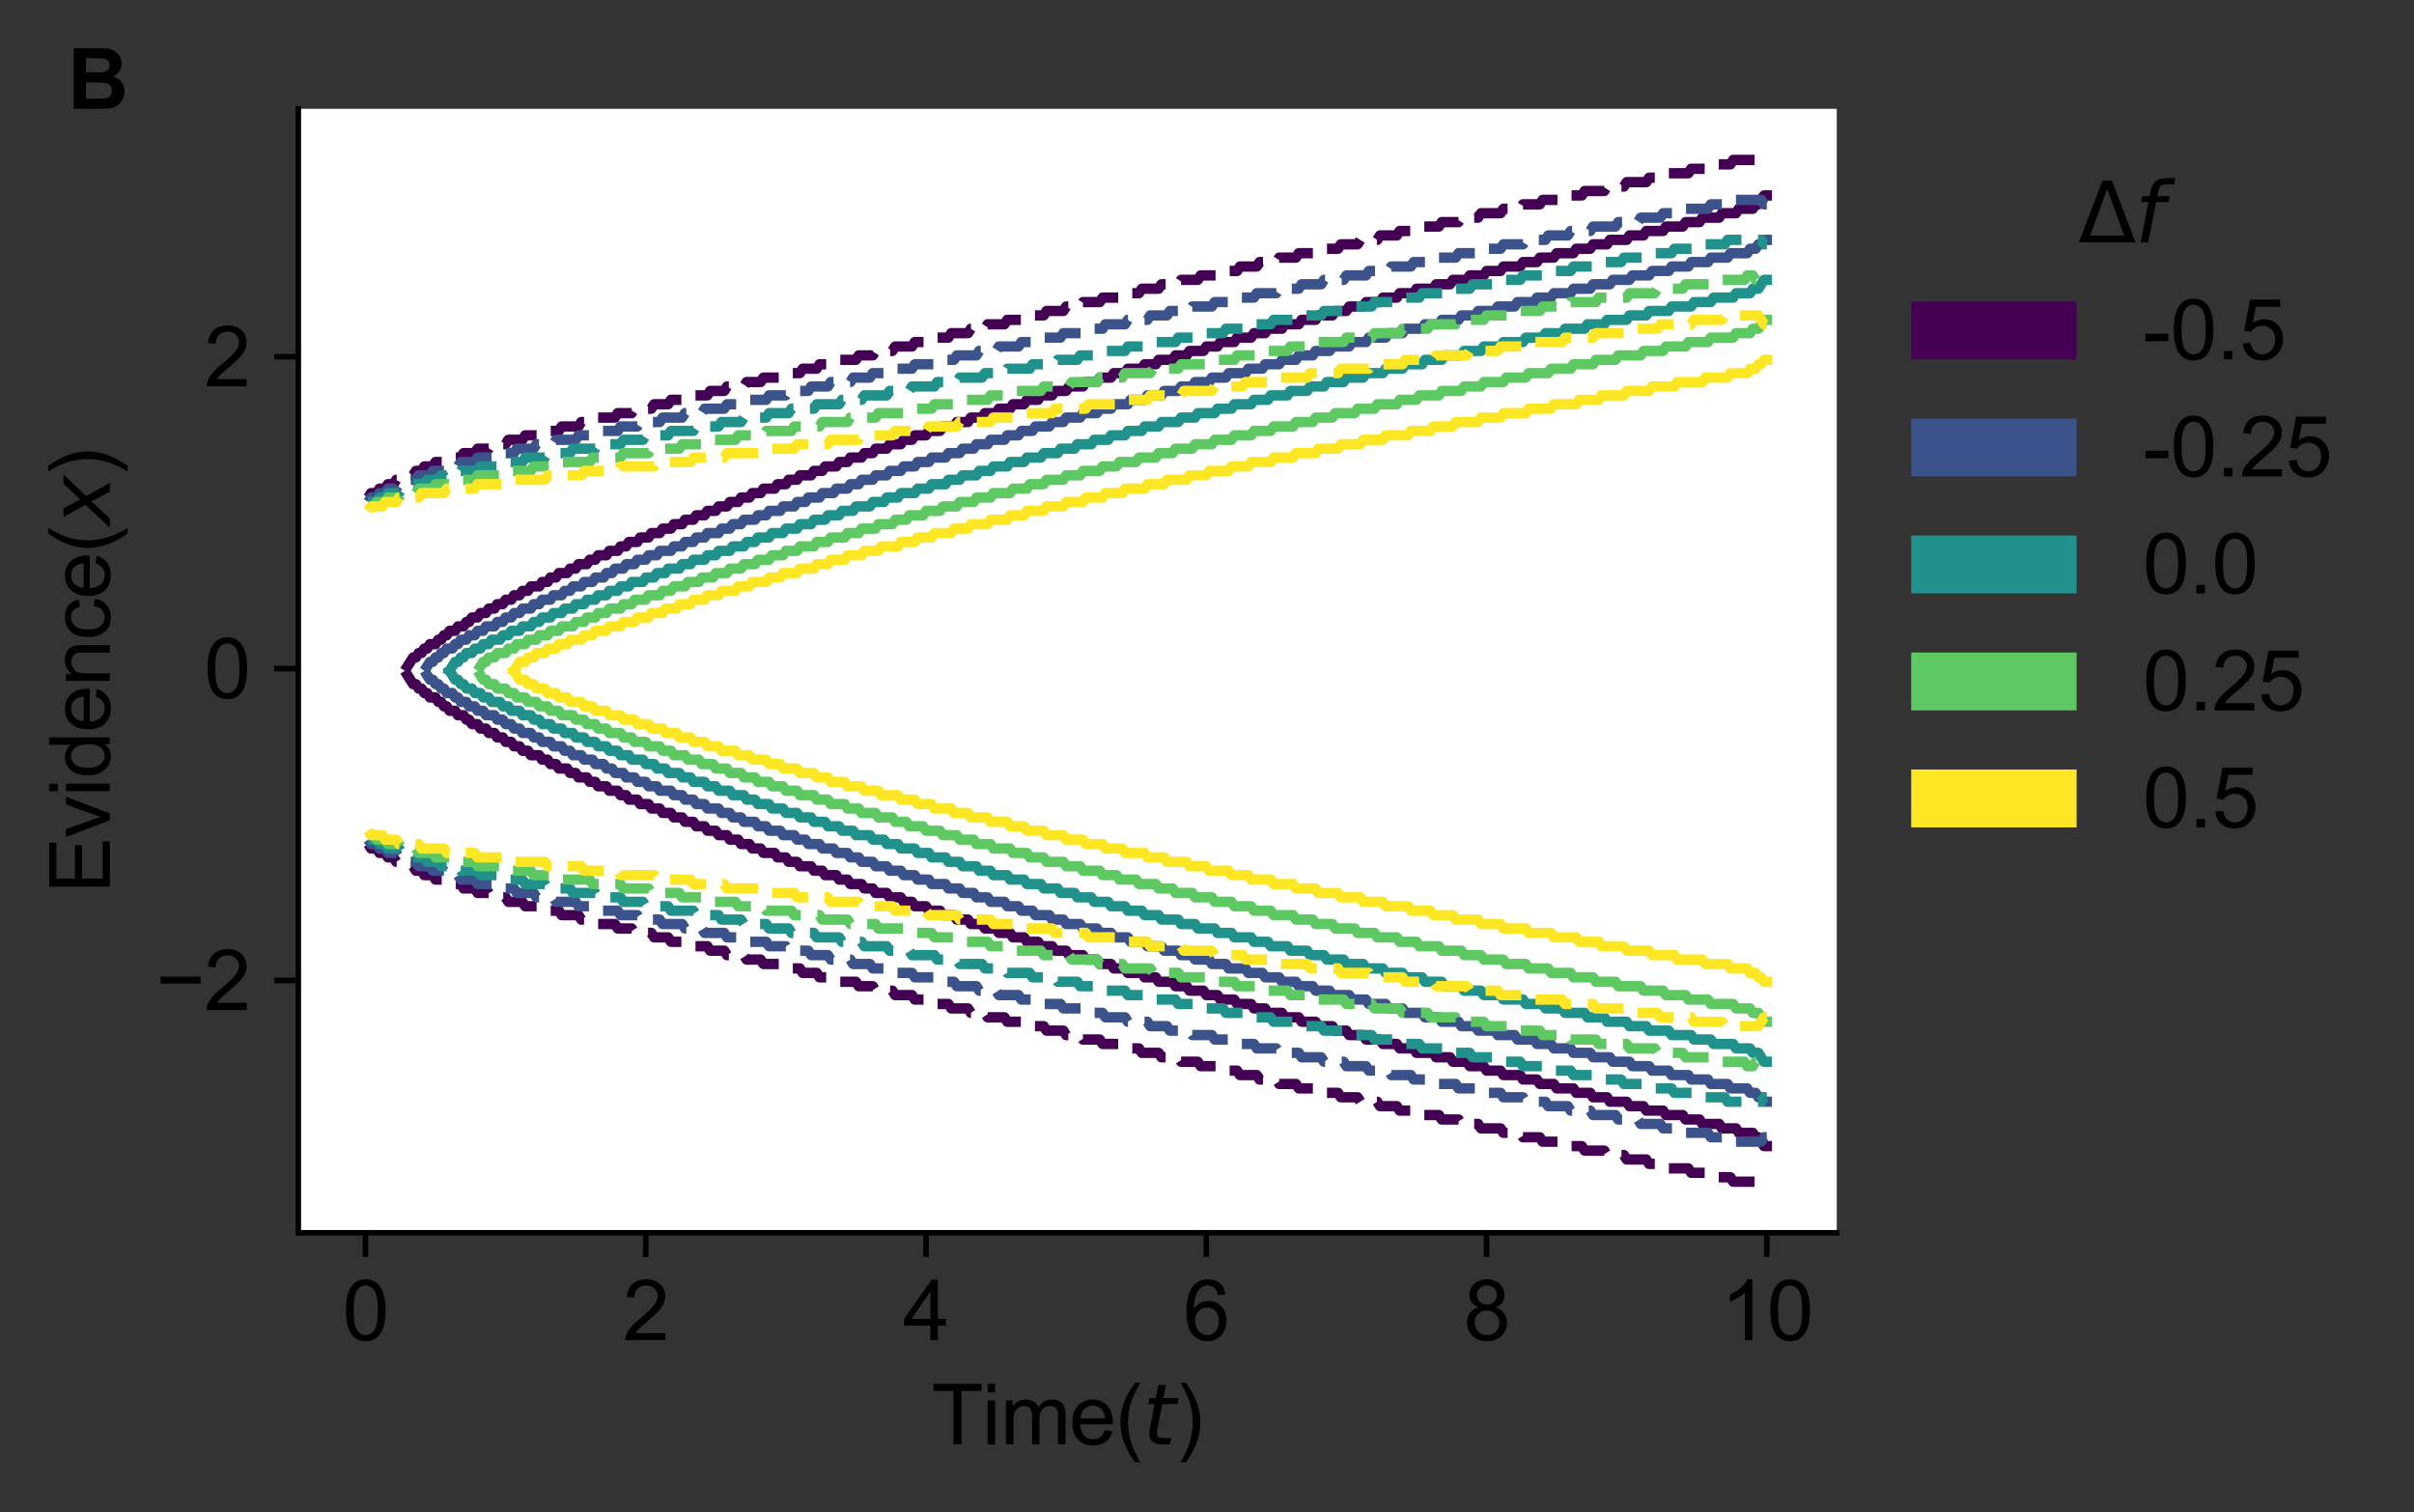 <?xml version="1.0" encoding="utf-8" standalone="no"?>
<!DOCTYPE svg PUBLIC "-//W3C//DTD SVG 1.1//EN"
  "http://www.w3.org/Graphics/SVG/1.1/DTD/svg11.dtd">
<svg xmlns:xlink="http://www.w3.org/1999/xlink" width="350.231pt" height="219.444pt" viewBox="0 0 350.231 219.444" xmlns="http://www.w3.org/2000/svg" version="1.1">
 <rect x="0" y="0" width="350.231" height="219.444" fill="#333333" stroke="none"/>
 <defs>
  <style type="text/css">*{stroke-linejoin: round; stroke-linecap: butt}</style>
 </defs>
 <g id="figure_1">
  <g id="patch_1">
   <path d="M 0 219.444 
L 350.231 219.444 
L 350.231 0 
L 0 0 
L 0 219.444 
z
" style="fill: none"/>
  </g>
  <g id="axes_1">
   <g id="patch_2">
    <path d="M 43.282 178.869 
L 266.482 178.869 
L 266.482 15.789 
L 43.282 15.789 
z
" style="fill: #ffffff"/>
   </g>
   <g id="matplotlib.axis_1">
    <g id="xtick_1">
     <g id="line2d_1">
      <defs>
       <path id="m8fed721b0a" d="M 0 0 
L 0 3.5 
" style="stroke: #000000; stroke-width: 0.8"/>
      </defs>
      <g>
       <use xlink:href="#m8fed721b0a" x="53.021" y="178.869" style="stroke: #000000; stroke-width: 0.8"/>
      </g>
     </g>
     <g id="text_1">
      <!-- 0 -->
      <g transform="translate(49.684 194.459)scale(0.12 -0.12)">
       <defs>
        <path id="ArialMT-30" d="M 266 2259 
Q 266 3072 433 3567 
Q 600 4063 929 4331 
Q 1259 4600 1759 4600 
Q 2128 4600 2406 4451 
Q 2684 4303 2865 4023 
Q 3047 3744 3150 3342 
Q 3253 2941 3253 2259 
Q 3253 1453 3087 958 
Q 2922 463 2592 192 
Q 2263 -78 1759 -78 
Q 1097 -78 719 397 
Q 266 969 266 2259 
z
M 844 2259 
Q 844 1131 1108 757 
Q 1372 384 1759 384 
Q 2147 384 2411 759 
Q 2675 1134 2675 2259 
Q 2675 3391 2411 3762 
Q 2147 4134 1753 4134 
Q 1366 4134 1134 3806 
Q 844 3388 844 2259 
z
" transform="scale(0.016)"/>
       </defs>
       <use xlink:href="#ArialMT-30"/>
      </g>
     </g>
    </g>
    <g id="xtick_2">
     <g id="line2d_2">
      <g>
       <use xlink:href="#m8fed721b0a" x="93.684" y="178.869" style="stroke: #000000; stroke-width: 0.8"/>
      </g>
     </g>
     <g id="text_2">
      <!-- 2 -->
      <g transform="translate(90.347 194.459)scale(0.12 -0.12)">
       <defs>
        <path id="ArialMT-32" d="M 3222 541 
L 3222 0 
L 194 0 
Q 188 203 259 391 
Q 375 700 629 1000 
Q 884 1300 1366 1694 
Q 2113 2306 2375 2664 
Q 2638 3022 2638 3341 
Q 2638 3675 2398 3904 
Q 2159 4134 1775 4134 
Q 1369 4134 1125 3890 
Q 881 3647 878 3216 
L 300 3275 
Q 359 3922 746 4261 
Q 1134 4600 1788 4600 
Q 2447 4600 2831 4234 
Q 3216 3869 3216 3328 
Q 3216 3053 3103 2787 
Q 2991 2522 2730 2228 
Q 2469 1934 1863 1422 
Q 1356 997 1212 845 
Q 1069 694 975 541 
L 3222 541 
z
" transform="scale(0.016)"/>
       </defs>
       <use xlink:href="#ArialMT-32"/>
      </g>
     </g>
    </g>
    <g id="xtick_3">
     <g id="line2d_3">
      <g>
       <use xlink:href="#m8fed721b0a" x="134.347" y="178.869" style="stroke: #000000; stroke-width: 0.8"/>
      </g>
     </g>
     <g id="text_3">
      <!-- 4 -->
      <g transform="translate(131.01 194.459)scale(0.12 -0.12)">
       <defs>
        <path id="ArialMT-34" d="M 2069 0 
L 2069 1097 
L 81 1097 
L 81 1613 
L 2172 4581 
L 2631 4581 
L 2631 1613 
L 3250 1613 
L 3250 1097 
L 2631 1097 
L 2631 0 
L 2069 0 
z
M 2069 1613 
L 2069 3678 
L 634 1613 
L 2069 1613 
z
" transform="scale(0.016)"/>
       </defs>
       <use xlink:href="#ArialMT-34"/>
      </g>
     </g>
    </g>
    <g id="xtick_4">
     <g id="line2d_4">
      <g>
       <use xlink:href="#m8fed721b0a" x="175.01" y="178.869" style="stroke: #000000; stroke-width: 0.8"/>
      </g>
     </g>
     <g id="text_4">
      <!-- 6 -->
      <g transform="translate(171.674 194.459)scale(0.12 -0.12)">
       <defs>
        <path id="ArialMT-36" d="M 3184 3459 
L 2625 3416 
Q 2550 3747 2413 3897 
Q 2184 4138 1850 4138 
Q 1581 4138 1378 3988 
Q 1113 3794 959 3422 
Q 806 3050 800 2363 
Q 1003 2672 1297 2822 
Q 1591 2972 1913 2972 
Q 2475 2972 2870 2558 
Q 3266 2144 3266 1488 
Q 3266 1056 3080 686 
Q 2894 316 2569 119 
Q 2244 -78 1831 -78 
Q 1128 -78 684 439 
Q 241 956 241 2144 
Q 241 3472 731 4075 
Q 1159 4600 1884 4600 
Q 2425 4600 2770 4297 
Q 3116 3994 3184 3459 
z
M 888 1484 
Q 888 1194 1011 928 
Q 1134 663 1356 523 
Q 1578 384 1822 384 
Q 2178 384 2434 671 
Q 2691 959 2691 1453 
Q 2691 1928 2437 2201 
Q 2184 2475 1800 2475 
Q 1419 2475 1153 2201 
Q 888 1928 888 1484 
z
" transform="scale(0.016)"/>
       </defs>
       <use xlink:href="#ArialMT-36"/>
      </g>
     </g>
    </g>
    <g id="xtick_5">
     <g id="line2d_5">
      <g>
       <use xlink:href="#m8fed721b0a" x="215.673" y="178.869" style="stroke: #000000; stroke-width: 0.8"/>
      </g>
     </g>
     <g id="text_5">
      <!-- 8 -->
      <g transform="translate(212.337 194.459)scale(0.12 -0.12)">
       <defs>
        <path id="ArialMT-38" d="M 1131 2484 
Q 781 2613 612 2850 
Q 444 3088 444 3419 
Q 444 3919 803 4259 
Q 1163 4600 1759 4600 
Q 2359 4600 2725 4251 
Q 3091 3903 3091 3403 
Q 3091 3084 2923 2848 
Q 2756 2613 2416 2484 
Q 2838 2347 3058 2040 
Q 3278 1734 3278 1309 
Q 3278 722 2862 322 
Q 2447 -78 1769 -78 
Q 1091 -78 675 323 
Q 259 725 259 1325 
Q 259 1772 486 2073 
Q 713 2375 1131 2484 
z
M 1019 3438 
Q 1019 3113 1228 2906 
Q 1438 2700 1772 2700 
Q 2097 2700 2305 2904 
Q 2513 3109 2513 3406 
Q 2513 3716 2298 3927 
Q 2084 4138 1766 4138 
Q 1444 4138 1231 3931 
Q 1019 3725 1019 3438 
z
M 838 1322 
Q 838 1081 952 856 
Q 1066 631 1291 507 
Q 1516 384 1775 384 
Q 2178 384 2440 643 
Q 2703 903 2703 1303 
Q 2703 1709 2433 1975 
Q 2163 2241 1756 2241 
Q 1359 2241 1098 1978 
Q 838 1716 838 1322 
z
" transform="scale(0.016)"/>
       </defs>
       <use xlink:href="#ArialMT-38"/>
      </g>
     </g>
    </g>
    <g id="xtick_6">
     <g id="line2d_6">
      <g>
       <use xlink:href="#m8fed721b0a" x="256.336" y="178.869" style="stroke: #000000; stroke-width: 0.8"/>
      </g>
     </g>
     <g id="text_6">
      <!-- 10 -->
      <g transform="translate(249.663 194.459)scale(0.12 -0.12)">
       <defs>
        <path id="ArialMT-31" d="M 2384 0 
L 1822 0 
L 1822 3584 
Q 1619 3391 1289 3197 
Q 959 3003 697 2906 
L 697 3450 
Q 1169 3672 1522 3987 
Q 1875 4303 2022 4600 
L 2384 4600 
L 2384 0 
z
" transform="scale(0.016)"/>
       </defs>
       <use xlink:href="#ArialMT-31"/>
       <use xlink:href="#ArialMT-30" x="55.615"/>
      </g>
     </g>
    </g>
    <g id="text_7">
     <!-- Time($t$) -->
     <g transform="translate(135.142 209.604)scale(0.12 -0.12)">
      <defs>
       <path id="ArialMT-54" d="M 1659 0 
L 1659 4041 
L 150 4041 
L 150 4581 
L 3781 4581 
L 3781 4041 
L 2266 4041 
L 2266 0 
L 1659 0 
z
" transform="scale(0.016)"/>
       <path id="ArialMT-69" d="M 425 3934 
L 425 4581 
L 988 4581 
L 988 3934 
L 425 3934 
z
M 425 0 
L 425 3319 
L 988 3319 
L 988 0 
L 425 0 
z
" transform="scale(0.016)"/>
       <path id="ArialMT-6d" d="M 422 0 
L 422 3319 
L 925 3319 
L 925 2853 
Q 1081 3097 1340 3245 
Q 1600 3394 1931 3394 
Q 2300 3394 2536 3241 
Q 2772 3088 2869 2813 
Q 3263 3394 3894 3394 
Q 4388 3394 4653 3120 
Q 4919 2847 4919 2278 
L 4919 0 
L 4359 0 
L 4359 2091 
Q 4359 2428 4304 2576 
Q 4250 2725 4106 2815 
Q 3963 2906 3769 2906 
Q 3419 2906 3187 2673 
Q 2956 2441 2956 1928 
L 2956 0 
L 2394 0 
L 2394 2156 
Q 2394 2531 2256 2718 
Q 2119 2906 1806 2906 
Q 1569 2906 1367 2781 
Q 1166 2656 1075 2415 
Q 984 2175 984 1722 
L 984 0 
L 422 0 
z
" transform="scale(0.016)"/>
       <path id="ArialMT-65" d="M 2694 1069 
L 3275 997 
Q 3138 488 2766 206 
Q 2394 -75 1816 -75 
Q 1088 -75 661 373 
Q 234 822 234 1631 
Q 234 2469 665 2931 
Q 1097 3394 1784 3394 
Q 2450 3394 2872 2941 
Q 3294 2488 3294 1666 
Q 3294 1616 3291 1516 
L 816 1516 
Q 847 969 1125 678 
Q 1403 388 1819 388 
Q 2128 388 2347 550 
Q 2566 713 2694 1069 
z
M 847 1978 
L 2700 1978 
Q 2663 2397 2488 2606 
Q 2219 2931 1791 2931 
Q 1403 2931 1139 2672 
Q 875 2413 847 1978 
z
" transform="scale(0.016)"/>
       <path id="ArialMT-28" d="M 1497 -1347 
Q 1031 -759 709 28 
Q 388 816 388 1659 
Q 388 2403 628 3084 
Q 909 3875 1497 4659 
L 1900 4659 
Q 1522 4009 1400 3731 
Q 1209 3300 1100 2831 
Q 966 2247 966 1656 
Q 966 153 1900 -1347 
L 1497 -1347 
z
" transform="scale(0.016)"/>
       <path id="DejaVuSans-Oblique-74" d="M 2706 3500 
L 2619 3053 
L 1472 3053 
L 1100 1153 
Q 1081 1047 1072 975 
Q 1063 903 1063 863 
Q 1063 663 1183 572 
Q 1303 481 1569 481 
L 2150 481 
L 2053 0 
L 1503 0 
Q 991 0 739 200 
Q 488 400 488 806 
Q 488 878 497 964 
Q 506 1050 525 1153 
L 897 3053 
L 409 3053 
L 500 3500 
L 978 3500 
L 1172 4494 
L 1747 4494 
L 1556 3500 
L 2706 3500 
z
" transform="scale(0.016)"/>
       <path id="ArialMT-29" d="M 791 -1347 
L 388 -1347 
Q 1322 153 1322 1656 
Q 1322 2244 1188 2822 
Q 1081 3291 891 3722 
Q 769 4003 388 4659 
L 791 4659 
Q 1378 3875 1659 3084 
Q 1900 2403 1900 1659 
Q 1900 816 1576 28 
Q 1253 -759 791 -1347 
z
" transform="scale(0.016)"/>
      </defs>
      <use xlink:href="#ArialMT-54" transform="translate(0 0.203)"/>
      <use xlink:href="#ArialMT-69" transform="translate(61.084 0.203)"/>
      <use xlink:href="#ArialMT-6d" transform="translate(83.301 0.203)"/>
      <use xlink:href="#ArialMT-65" transform="translate(166.602 0.203)"/>
      <use xlink:href="#ArialMT-28" transform="translate(222.217 0.203)"/>
      <use xlink:href="#DejaVuSans-Oblique-74" transform="translate(255.518 0.203)"/>
      <use xlink:href="#ArialMT-29" transform="translate(294.727 0.203)"/>
     </g>
    </g>
   </g>
   <g id="matplotlib.axis_2">
    <g id="ytick_1">
     <g id="line2d_7">
      <defs>
       <path id="m43ace83b74" d="M 0 0 
L -3.5 0 
" style="stroke: #000000; stroke-width: 0.8"/>
      </defs>
      <g>
       <use xlink:href="#m43ace83b74" x="43.282" y="142.257" style="stroke: #000000; stroke-width: 0.8"/>
      </g>
     </g>
     <g id="text_8">
      <!-- −2 -->
      <g transform="translate(22.6 146.552)scale(0.12 -0.12)">
       <defs>
        <path id="ArialMT-2212" d="M 3381 1997 
L 356 1997 
L 356 2522 
L 3381 2522 
L 3381 1997 
z
" transform="scale(0.016)"/>
       </defs>
       <use xlink:href="#ArialMT-2212"/>
       <use xlink:href="#ArialMT-32" x="58.398"/>
      </g>
     </g>
    </g>
    <g id="ytick_2">
     <g id="line2d_8">
      <g>
       <use xlink:href="#m43ace83b74" x="43.282" y="97.007" style="stroke: #000000; stroke-width: 0.8"/>
      </g>
     </g>
     <g id="text_9">
      <!-- 0 -->
      <g transform="translate(29.609 101.302)scale(0.12 -0.12)">
       <use xlink:href="#ArialMT-30"/>
      </g>
     </g>
    </g>
    <g id="ytick_3">
     <g id="line2d_9">
      <g>
       <use xlink:href="#m43ace83b74" x="43.282" y="51.757" style="stroke: #000000; stroke-width: 0.8"/>
      </g>
     </g>
     <g id="text_10">
      <!-- 2 -->
      <g transform="translate(29.609 56.052)scale(0.12 -0.12)">
       <use xlink:href="#ArialMT-32"/>
      </g>
     </g>
    </g>
    <g id="text_11">
     <!-- Evidence($x$) -->
     <g transform="translate(15.96 129.609)rotate(-90)scale(0.12 -0.12)">
      <defs>
       <path id="ArialMT-45" d="M 506 0 
L 506 4581 
L 3819 4581 
L 3819 4041 
L 1113 4041 
L 1113 2638 
L 3647 2638 
L 3647 2100 
L 1113 2100 
L 1113 541 
L 3925 541 
L 3925 0 
L 506 0 
z
" transform="scale(0.016)"/>
       <path id="ArialMT-76" d="M 1344 0 
L 81 3319 
L 675 3319 
L 1388 1331 
Q 1503 1009 1600 663 
Q 1675 925 1809 1294 
L 2547 3319 
L 3125 3319 
L 1869 0 
L 1344 0 
z
" transform="scale(0.016)"/>
       <path id="ArialMT-64" d="M 2575 0 
L 2575 419 
Q 2259 -75 1647 -75 
Q 1250 -75 917 144 
Q 584 363 401 755 
Q 219 1147 219 1656 
Q 219 2153 384 2558 
Q 550 2963 881 3178 
Q 1213 3394 1622 3394 
Q 1922 3394 2156 3267 
Q 2391 3141 2538 2938 
L 2538 4581 
L 3097 4581 
L 3097 0 
L 2575 0 
z
M 797 1656 
Q 797 1019 1065 703 
Q 1334 388 1700 388 
Q 2069 388 2326 689 
Q 2584 991 2584 1609 
Q 2584 2291 2321 2609 
Q 2059 2928 1675 2928 
Q 1300 2928 1048 2622 
Q 797 2316 797 1656 
z
" transform="scale(0.016)"/>
       <path id="ArialMT-6e" d="M 422 0 
L 422 3319 
L 928 3319 
L 928 2847 
Q 1294 3394 1984 3394 
Q 2284 3394 2536 3286 
Q 2788 3178 2913 3003 
Q 3038 2828 3088 2588 
Q 3119 2431 3119 2041 
L 3119 0 
L 2556 0 
L 2556 2019 
Q 2556 2363 2490 2533 
Q 2425 2703 2258 2804 
Q 2091 2906 1866 2906 
Q 1506 2906 1245 2678 
Q 984 2450 984 1813 
L 984 0 
L 422 0 
z
" transform="scale(0.016)"/>
       <path id="ArialMT-63" d="M 2588 1216 
L 3141 1144 
Q 3050 572 2676 248 
Q 2303 -75 1759 -75 
Q 1078 -75 664 370 
Q 250 816 250 1647 
Q 250 2184 428 2587 
Q 606 2991 970 3192 
Q 1334 3394 1763 3394 
Q 2303 3394 2647 3120 
Q 2991 2847 3088 2344 
L 2541 2259 
Q 2463 2594 2264 2762 
Q 2066 2931 1784 2931 
Q 1359 2931 1093 2626 
Q 828 2322 828 1663 
Q 828 994 1084 691 
Q 1341 388 1753 388 
Q 2084 388 2306 591 
Q 2528 794 2588 1216 
z
" transform="scale(0.016)"/>
       <path id="DejaVuSans-Oblique-78" d="M 3841 3500 
L 2234 1784 
L 3219 0 
L 2559 0 
L 1819 1388 
L 531 0 
L -166 0 
L 1556 1844 
L 641 3500 
L 1300 3500 
L 1972 2234 
L 3144 3500 
L 3841 3500 
z
" transform="scale(0.016)"/>
      </defs>
      <use xlink:href="#ArialMT-45" transform="translate(0 0.203)"/>
      <use xlink:href="#ArialMT-76" transform="translate(66.699 0.203)"/>
      <use xlink:href="#ArialMT-69" transform="translate(116.699 0.203)"/>
      <use xlink:href="#ArialMT-64" transform="translate(138.916 0.203)"/>
      <use xlink:href="#ArialMT-65" transform="translate(194.531 0.203)"/>
      <use xlink:href="#ArialMT-6e" transform="translate(250.146 0.203)"/>
      <use xlink:href="#ArialMT-63" transform="translate(305.762 0.203)"/>
      <use xlink:href="#ArialMT-65" transform="translate(355.762 0.203)"/>
      <use xlink:href="#ArialMT-28" transform="translate(411.377 0.203)"/>
      <use xlink:href="#DejaVuSans-Oblique-78" transform="translate(444.678 0.203)"/>
      <use xlink:href="#ArialMT-29" transform="translate(503.857 0.203)"/>
     </g>
    </g>
   </g>
   <g id="line2d_10">
    <path d="M 53.427 72.191 
L 53.834 71.546 
L 54.647 71.546 
L 55.054 70.901 
L 55.867 70.901 
L 56.274 70.257 
L 57.087 70.257 
L 57.494 69.612 
L 58.307 69.612 
L 58.714 68.968 
L 59.933 68.968 
L 60.34 68.323 
L 61.153 68.323 
L 61.56 67.678 
L 62.78 67.678 
L 63.186 67.034 
L 64.813 67.034 
L 65.22 66.389 
L 66.846 66.389 
L 67.253 65.745 
L 68.879 65.745 
L 69.286 65.1 
L 70.912 65.1 
L 71.319 64.456 
L 73.352 64.456 
L 73.759 63.811 
L 75.792 63.811 
L 76.199 63.166 
L 78.638 63.166 
L 79.045 62.522 
L 81.078 62.522 
L 81.485 61.877 
L 83.925 61.877 
L 84.331 61.233 
L 86.364 61.233 
L 86.771 60.588 
L 89.211 60.588 
L 89.618 59.943 
L 91.651 59.943 
L 92.057 59.299 
L 94.497 59.299 
L 94.904 58.654 
L 96.937 58.654 
L 97.344 58.01 
L 99.783 58.01 
L 100.19 57.365 
L 102.63 57.365 
L 103.036 56.721 
L 105.07 56.721 
L 105.476 56.076 
L 107.916 56.076 
L 108.323 55.431 
L 110.356 55.431 
L 110.762 54.787 
L 113.202 54.787 
L 113.609 54.142 
L 116.049 54.142 
L 116.455 53.498 
L 118.488 53.498 
L 118.895 52.853 
L 121.335 52.853 
L 121.741 52.208 
L 124.181 52.208 
L 124.588 51.564 
L 126.621 51.564 
L 127.028 50.919 
L 129.467 50.919 
L 129.874 50.275 
L 132.314 50.275 
L 132.72 49.63 
L 134.754 49.63 
L 135.16 48.986 
L 137.6 48.986 
L 138.007 48.341 
L 140.446 48.341 
L 140.853 47.696 
L 142.886 47.696 
L 143.293 47.052 
L 145.733 47.052 
L 146.139 46.407 
L 148.579 46.407 
L 148.986 45.763 
L 151.426 45.763 
L 151.832 45.118 
L 154.272 45.118 
L 154.679 44.473 
L 156.712 44.473 
L 157.118 43.829 
L 159.558 43.829 
L 159.965 43.184 
L 162.405 43.184 
L 162.811 42.54 
L 165.251 42.54 
L 165.658 41.895 
L 168.097 41.895 
L 168.504 41.25 
L 170.944 41.25 
L 171.35 40.606 
L 173.79 40.606 
L 174.197 39.961 
L 176.637 39.961 
L 177.043 39.317 
L 179.483 39.317 
L 179.89 38.672 
L 182.329 38.672 
L 182.736 38.028 
L 185.176 38.028 
L 185.583 37.383 
L 188.022 37.383 
L 188.429 36.738 
L 190.869 36.738 
L 191.275 36.094 
L 194.122 36.094 
L 194.528 35.449 
L 196.968 35.449 
L 197.375 34.805 
L 199.815 34.805 
L 200.221 34.16 
L 202.661 34.16 
L 203.068 33.515 
L 205.507 33.515 
L 205.914 32.871 
L 208.761 32.871 
L 209.167 32.226 
L 211.607 32.226 
L 212.014 31.582 
L 214.453 31.582 
L 214.86 30.937 
L 217.706 30.937 
L 218.113 30.293 
L 220.553 30.293 
L 220.959 29.648 
L 223.399 29.648 
L 223.806 29.003 
L 226.652 29.003 
L 227.059 28.359 
L 229.499 28.359 
L 229.905 27.714 
L 232.752 27.714 
L 233.158 27.07 
L 235.598 27.07 
L 236.005 26.425 
L 238.851 26.425 
L 239.258 25.78 
L 241.698 25.78 
L 242.104 25.136 
L 244.951 25.136 
L 245.357 24.491 
L 247.797 24.491 
L 248.204 23.847 
L 251.05 23.847 
L 251.457 23.202 
L 255.523 23.202 
L 255.93 23.847 
L 256.336 23.847 
L 256.336 23.847 
" clip-path="url(#p98ecc72f6a)" style="fill: none; stroke-dasharray: 5.55,2.4; stroke-dashoffset: 0; stroke: #440154; stroke-width: 1.5"/>
   </g>
   <g id="line2d_11">
    <path d="M 53.427 122.468 
L 53.834 123.113 
L 54.647 123.113 
L 55.054 123.757 
L 55.867 123.757 
L 56.274 124.402 
L 57.087 124.402 
L 57.494 125.047 
L 58.307 125.047 
L 58.714 125.691 
L 59.933 125.691 
L 60.34 126.336 
L 61.153 126.336 
L 61.56 126.98 
L 62.78 126.98 
L 63.186 127.625 
L 64.813 127.625 
L 65.22 128.269 
L 66.846 128.269 
L 67.253 128.914 
L 68.879 128.914 
L 69.286 129.559 
L 70.912 129.559 
L 71.319 130.203 
L 73.352 130.203 
L 73.759 130.848 
L 75.792 130.848 
L 76.199 131.492 
L 78.638 131.492 
L 79.045 132.137 
L 81.078 132.137 
L 81.485 132.782 
L 83.925 132.782 
L 84.331 133.426 
L 86.364 133.426 
L 86.771 134.071 
L 89.211 134.071 
L 89.618 134.715 
L 91.651 134.715 
L 92.057 135.36 
L 94.497 135.36 
L 94.904 136.004 
L 96.937 136.004 
L 97.344 136.649 
L 99.783 136.649 
L 100.19 137.294 
L 102.63 137.294 
L 103.036 137.938 
L 105.07 137.938 
L 105.476 138.583 
L 107.916 138.583 
L 108.323 139.227 
L 110.356 139.227 
L 110.762 139.872 
L 113.202 139.872 
L 113.609 140.517 
L 116.049 140.517 
L 116.455 141.161 
L 118.488 141.161 
L 118.895 141.806 
L 121.335 141.806 
L 121.741 142.45 
L 124.181 142.45 
L 124.588 143.095 
L 126.621 143.095 
L 127.028 143.739 
L 129.467 143.739 
L 129.874 144.384 
L 132.314 144.384 
L 132.72 145.029 
L 134.754 145.029 
L 135.16 145.673 
L 137.6 145.673 
L 138.007 146.318 
L 140.446 146.318 
L 140.853 146.962 
L 142.886 146.962 
L 143.293 147.607 
L 145.733 147.607 
L 146.139 148.252 
L 148.579 148.252 
L 148.986 148.896 
L 151.426 148.896 
L 151.832 149.541 
L 154.272 149.541 
L 154.679 150.185 
L 156.712 150.185 
L 157.118 150.83 
L 159.558 150.83 
L 159.965 151.475 
L 162.405 151.475 
L 162.811 152.119 
L 165.251 152.119 
L 165.658 152.764 
L 168.097 152.764 
L 168.504 153.408 
L 170.944 153.408 
L 171.35 154.053 
L 173.79 154.053 
L 174.197 154.697 
L 176.637 154.697 
L 177.043 155.342 
L 179.483 155.342 
L 179.89 155.987 
L 182.329 155.987 
L 182.736 156.631 
L 185.176 156.631 
L 185.583 157.276 
L 188.022 157.276 
L 188.429 157.92 
L 190.869 157.92 
L 191.275 158.565 
L 194.122 158.565 
L 194.528 159.21 
L 196.968 159.21 
L 197.375 159.854 
L 199.815 159.854 
L 200.221 160.499 
L 202.661 160.499 
L 203.068 161.143 
L 205.507 161.143 
L 205.914 161.788 
L 208.761 161.788 
L 209.167 162.432 
L 211.607 162.432 
L 212.014 163.077 
L 214.453 163.077 
L 214.86 163.722 
L 217.706 163.722 
L 218.113 164.366 
L 220.553 164.366 
L 220.959 165.011 
L 223.399 165.011 
L 223.806 165.655 
L 226.652 165.655 
L 227.059 166.3 
L 229.499 166.3 
L 229.905 166.945 
L 232.752 166.945 
L 233.158 167.589 
L 235.598 167.589 
L 236.005 168.234 
L 238.851 168.234 
L 239.258 168.878 
L 241.698 168.878 
L 242.104 169.523 
L 244.951 169.523 
L 245.357 170.167 
L 247.797 170.167 
L 248.204 170.812 
L 251.05 170.812 
L 251.457 171.457 
L 255.523 171.457 
L 255.93 170.812 
L 256.336 170.812 
L 256.336 170.812 
" clip-path="url(#p98ecc72f6a)" style="fill: none; stroke-dasharray: 5.55,2.4; stroke-dashoffset: 0; stroke: #440154; stroke-width: 1.5"/>
   </g>
   <g id="line2d_12">
    <path d="M 59.12 97.974 
L 59.933 99.263 
L 60.34 99.263 
L 60.747 99.908 
L 61.153 99.908 
L 61.56 100.552 
L 61.967 100.552 
L 62.373 101.197 
L 63.186 101.197 
L 63.593 101.841 
L 64 101.841 
L 64.406 102.486 
L 64.813 102.486 
L 65.22 103.131 
L 66.033 103.131 
L 66.44 103.775 
L 67.253 103.775 
L 67.659 104.42 
L 68.066 104.42 
L 68.473 105.064 
L 69.286 105.064 
L 69.693 105.709 
L 70.506 105.709 
L 70.912 106.354 
L 71.726 106.354 
L 72.132 106.998 
L 72.946 106.998 
L 73.352 107.643 
L 74.166 107.643 
L 74.572 108.287 
L 75.385 108.287 
L 75.792 108.932 
L 76.605 108.932 
L 77.012 109.576 
L 78.232 109.576 
L 78.638 110.221 
L 79.452 110.221 
L 79.858 110.866 
L 80.672 110.866 
L 81.078 111.51 
L 82.298 111.51 
L 82.705 112.155 
L 83.518 112.155 
L 83.925 112.799 
L 85.145 112.799 
L 85.551 113.444 
L 86.364 113.444 
L 86.771 114.089 
L 87.991 114.089 
L 88.398 114.733 
L 89.618 114.733 
L 90.024 115.378 
L 90.837 115.378 
L 91.244 116.022 
L 92.464 116.022 
L 92.871 116.667 
L 94.09 116.667 
L 94.497 117.312 
L 95.717 117.312 
L 96.124 117.956 
L 97.344 117.956 
L 97.75 118.601 
L 98.97 118.601 
L 99.377 119.245 
L 100.597 119.245 
L 101.003 119.89 
L 102.223 119.89 
L 102.63 120.534 
L 103.85 120.534 
L 104.256 121.179 
L 105.476 121.179 
L 105.883 121.824 
L 107.103 121.824 
L 107.509 122.468 
L 108.729 122.468 
L 109.136 123.113 
L 110.356 123.113 
L 110.762 123.757 
L 112.389 123.757 
L 112.796 124.402 
L 114.015 124.402 
L 114.422 125.047 
L 115.642 125.047 
L 116.049 125.691 
L 117.675 125.691 
L 118.082 126.336 
L 119.302 126.336 
L 119.708 126.98 
L 121.335 126.98 
L 121.741 127.625 
L 122.961 127.625 
L 123.368 128.269 
L 124.994 128.269 
L 125.401 128.914 
L 126.621 128.914 
L 127.028 129.559 
L 128.654 129.559 
L 129.061 130.203 
L 130.687 130.203 
L 131.094 130.848 
L 132.314 130.848 
L 132.72 131.492 
L 134.347 131.492 
L 134.754 132.137 
L 136.38 132.137 
L 136.787 132.782 
L 138.413 132.782 
L 138.82 133.426 
L 140.446 133.426 
L 140.853 134.071 
L 142.48 134.071 
L 142.886 134.715 
L 144.513 134.715 
L 144.919 135.36 
L 146.546 135.36 
L 146.953 136.004 
L 148.579 136.004 
L 148.986 136.649 
L 150.612 136.649 
L 151.019 137.294 
L 152.645 137.294 
L 153.052 137.938 
L 154.679 137.938 
L 155.085 138.583 
L 157.118 138.583 
L 157.525 139.227 
L 159.152 139.227 
L 159.558 139.872 
L 161.185 139.872 
L 161.591 140.517 
L 163.218 140.517 
L 163.624 141.161 
L 165.658 141.161 
L 166.064 141.806 
L 167.691 141.806 
L 168.097 142.45 
L 170.131 142.45 
L 170.537 143.095 
L 172.164 143.095 
L 172.57 143.739 
L 174.603 143.739 
L 175.01 144.384 
L 176.637 144.384 
L 177.043 145.029 
L 179.076 145.029 
L 179.483 145.673 
L 181.516 145.673 
L 181.923 146.318 
L 183.549 146.318 
L 183.956 146.962 
L 185.989 146.962 
L 186.396 147.607 
L 188.429 147.607 
L 188.836 148.252 
L 190.869 148.252 
L 191.275 148.896 
L 193.309 148.896 
L 193.715 149.541 
L 195.342 149.541 
L 195.748 150.185 
L 197.781 150.185 
L 198.188 150.83 
L 200.221 150.83 
L 200.628 151.475 
L 202.661 151.475 
L 203.068 152.119 
L 205.101 152.119 
L 205.507 152.764 
L 207.947 152.764 
L 208.354 153.408 
L 210.387 153.408 
L 210.794 154.053 
L 212.827 154.053 
L 213.233 154.697 
L 215.267 154.697 
L 215.673 155.342 
L 217.706 155.342 
L 218.113 155.987 
L 220.553 155.987 
L 220.959 156.631 
L 222.993 156.631 
L 223.399 157.276 
L 225.432 157.276 
L 225.839 157.92 
L 228.279 157.92 
L 228.685 158.565 
L 230.719 158.565 
L 231.125 159.21 
L 233.158 159.21 
L 233.565 159.854 
L 236.005 159.854 
L 236.411 160.499 
L 238.445 160.499 
L 238.851 161.143 
L 241.291 161.143 
L 241.698 161.788 
L 244.137 161.788 
L 244.544 162.432 
L 246.577 162.432 
L 246.984 163.077 
L 249.424 163.077 
L 249.83 163.722 
L 251.863 163.722 
L 252.27 164.366 
L 254.303 164.366 
L 254.71 165.011 
L 255.117 165.011 
L 255.93 166.3 
L 256.336 166.3 
L 256.336 166.3 
" clip-path="url(#p98ecc72f6a)" style="fill: none; stroke: #440154; stroke-width: 1.5; stroke-linecap: square"/>
   </g>
   <g id="line2d_13">
    <path d="M 59.12 96.685 
L 59.933 95.396 
L 60.34 95.396 
L 60.747 94.751 
L 61.153 94.751 
L 61.56 94.106 
L 61.967 94.106 
L 62.373 93.462 
L 63.186 93.462 
L 63.593 92.817 
L 64 92.817 
L 64.406 92.173 
L 64.813 92.173 
L 65.22 91.528 
L 66.033 91.528 
L 66.44 90.884 
L 67.253 90.884 
L 67.659 90.239 
L 68.066 90.239 
L 68.473 89.594 
L 69.286 89.594 
L 69.693 88.95 
L 70.506 88.95 
L 70.912 88.305 
L 71.726 88.305 
L 72.132 87.661 
L 72.946 87.661 
L 73.352 87.016 
L 74.166 87.016 
L 74.572 86.371 
L 75.385 86.371 
L 75.792 85.727 
L 76.605 85.727 
L 77.012 85.082 
L 78.232 85.082 
L 78.638 84.438 
L 79.452 84.438 
L 79.858 83.793 
L 80.672 83.793 
L 81.078 83.149 
L 82.298 83.149 
L 82.705 82.504 
L 83.518 82.504 
L 83.925 81.859 
L 85.145 81.859 
L 85.551 81.215 
L 86.364 81.215 
L 86.771 80.57 
L 87.991 80.57 
L 88.398 79.926 
L 89.618 79.926 
L 90.024 79.281 
L 90.837 79.281 
L 91.244 78.636 
L 92.464 78.636 
L 92.871 77.992 
L 94.09 77.992 
L 94.497 77.347 
L 95.717 77.347 
L 96.124 76.703 
L 97.344 76.703 
L 97.75 76.058 
L 98.97 76.058 
L 99.377 75.413 
L 100.597 75.413 
L 101.003 74.769 
L 102.223 74.769 
L 102.63 74.124 
L 103.85 74.124 
L 104.256 73.48 
L 105.476 73.48 
L 105.883 72.835 
L 107.103 72.835 
L 107.509 72.191 
L 108.729 72.191 
L 109.136 71.546 
L 110.356 71.546 
L 110.762 70.901 
L 112.389 70.901 
L 112.796 70.257 
L 114.015 70.257 
L 114.422 69.612 
L 115.642 69.612 
L 116.049 68.968 
L 117.675 68.968 
L 118.082 68.323 
L 119.302 68.323 
L 119.708 67.678 
L 121.335 67.678 
L 121.741 67.034 
L 122.961 67.034 
L 123.368 66.389 
L 124.994 66.389 
L 125.401 65.745 
L 126.621 65.745 
L 127.028 65.1 
L 128.654 65.1 
L 129.061 64.456 
L 130.687 64.456 
L 131.094 63.811 
L 132.314 63.811 
L 132.72 63.166 
L 134.347 63.166 
L 134.754 62.522 
L 136.38 62.522 
L 136.787 61.877 
L 138.413 61.877 
L 138.82 61.233 
L 140.446 61.233 
L 140.853 60.588 
L 142.48 60.588 
L 142.886 59.943 
L 144.513 59.943 
L 144.919 59.299 
L 146.546 59.299 
L 146.953 58.654 
L 148.579 58.654 
L 148.986 58.01 
L 150.612 58.01 
L 151.019 57.365 
L 152.645 57.365 
L 153.052 56.721 
L 154.679 56.721 
L 155.085 56.076 
L 157.118 56.076 
L 157.525 55.431 
L 159.152 55.431 
L 159.558 54.787 
L 161.185 54.787 
L 161.591 54.142 
L 163.218 54.142 
L 163.624 53.498 
L 165.658 53.498 
L 166.064 52.853 
L 167.691 52.853 
L 168.097 52.208 
L 170.131 52.208 
L 170.537 51.564 
L 172.164 51.564 
L 172.57 50.919 
L 174.603 50.919 
L 175.01 50.275 
L 176.637 50.275 
L 177.043 49.63 
L 179.076 49.63 
L 179.483 48.986 
L 181.516 48.986 
L 181.923 48.341 
L 183.549 48.341 
L 183.956 47.696 
L 185.989 47.696 
L 186.396 47.052 
L 188.429 47.052 
L 188.836 46.407 
L 190.869 46.407 
L 191.275 45.763 
L 193.309 45.763 
L 193.715 45.118 
L 195.342 45.118 
L 195.748 44.473 
L 197.781 44.473 
L 198.188 43.829 
L 200.221 43.829 
L 200.628 43.184 
L 202.661 43.184 
L 203.068 42.54 
L 205.101 42.54 
L 205.507 41.895 
L 207.947 41.895 
L 208.354 41.25 
L 210.387 41.25 
L 210.794 40.606 
L 212.827 40.606 
L 213.233 39.961 
L 215.267 39.961 
L 215.673 39.317 
L 217.706 39.317 
L 218.113 38.672 
L 220.553 38.672 
L 220.959 38.028 
L 222.993 38.028 
L 223.399 37.383 
L 225.432 37.383 
L 225.839 36.738 
L 228.279 36.738 
L 228.685 36.094 
L 230.719 36.094 
L 231.125 35.449 
L 233.158 35.449 
L 233.565 34.805 
L 236.005 34.805 
L 236.411 34.16 
L 238.445 34.16 
L 238.851 33.515 
L 241.291 33.515 
L 241.698 32.871 
L 244.137 32.871 
L 244.544 32.226 
L 246.577 32.226 
L 246.984 31.582 
L 249.424 31.582 
L 249.83 30.937 
L 251.863 30.937 
L 252.27 30.293 
L 254.303 30.293 
L 254.71 29.648 
L 255.117 29.648 
L 255.93 28.359 
L 256.336 28.359 
L 256.336 28.359 
" clip-path="url(#p98ecc72f6a)" style="fill: none; stroke: #440154; stroke-width: 1.5; stroke-linecap: square"/>
   </g>
   <g id="line2d_14">
    <path d="M 53.427 72.835 
L 53.834 72.191 
L 54.647 72.191 
L 55.054 71.546 
L 55.867 71.546 
L 56.274 70.901 
L 57.494 70.901 
L 57.9 70.257 
L 58.714 70.257 
L 59.12 69.612 
L 60.34 69.612 
L 60.747 68.968 
L 62.373 68.968 
L 62.78 68.323 
L 64.406 68.323 
L 64.813 67.678 
L 66.44 67.678 
L 66.846 67.034 
L 68.879 67.034 
L 69.286 66.389 
L 71.726 66.389 
L 72.132 65.745 
L 74.572 65.745 
L 74.979 65.1 
L 77.419 65.1 
L 77.825 64.456 
L 80.265 64.456 
L 80.672 63.811 
L 83.518 63.811 
L 83.925 63.166 
L 86.364 63.166 
L 86.771 62.522 
L 89.618 62.522 
L 90.024 61.877 
L 92.464 61.877 
L 92.871 61.233 
L 95.717 61.233 
L 96.124 60.588 
L 98.97 60.588 
L 99.377 59.943 
L 101.816 59.943 
L 102.223 59.299 
L 105.07 59.299 
L 105.476 58.654 
L 107.916 58.654 
L 108.323 58.01 
L 111.169 58.01 
L 111.576 57.365 
L 114.015 57.365 
L 114.422 56.721 
L 117.268 56.721 
L 117.675 56.076 
L 120.115 56.076 
L 120.522 55.431 
L 123.368 55.431 
L 123.775 54.787 
L 126.214 54.787 
L 126.621 54.142 
L 129.467 54.142 
L 129.874 53.498 
L 132.314 53.498 
L 132.72 52.853 
L 135.567 52.853 
L 135.974 52.208 
L 138.413 52.208 
L 138.82 51.564 
L 141.666 51.564 
L 142.073 50.919 
L 144.513 50.919 
L 144.919 50.275 
L 147.766 50.275 
L 148.172 49.63 
L 150.612 49.63 
L 151.019 48.986 
L 153.865 48.986 
L 154.272 48.341 
L 157.118 48.341 
L 157.525 47.696 
L 159.965 47.696 
L 160.371 47.052 
L 163.218 47.052 
L 163.624 46.407 
L 166.471 46.407 
L 166.878 45.763 
L 169.317 45.763 
L 169.724 45.118 
L 172.57 45.118 
L 172.977 44.473 
L 175.823 44.473 
L 176.23 43.829 
L 178.67 43.829 
L 179.076 43.184 
L 181.923 43.184 
L 182.329 42.54 
L 185.176 42.54 
L 185.583 41.895 
L 188.429 41.895 
L 188.836 41.25 
L 191.682 41.25 
L 192.089 40.606 
L 194.935 40.606 
L 195.342 39.961 
L 198.188 39.961 
L 198.595 39.317 
L 201.441 39.317 
L 201.848 38.672 
L 204.694 38.672 
L 205.101 38.028 
L 207.947 38.028 
L 208.354 37.383 
L 211.2 37.383 
L 211.607 36.738 
L 214.453 36.738 
L 214.86 36.094 
L 217.706 36.094 
L 218.113 35.449 
L 220.959 35.449 
L 221.366 34.805 
L 224.213 34.805 
L 224.619 34.16 
L 227.466 34.16 
L 227.872 33.515 
L 230.719 33.515 
L 231.125 32.871 
L 234.378 32.871 
L 234.785 32.226 
L 237.631 32.226 
L 238.038 31.582 
L 240.884 31.582 
L 241.291 30.937 
L 244.137 30.937 
L 244.544 30.293 
L 247.797 30.293 
L 248.204 29.648 
L 251.05 29.648 
L 251.457 29.003 
L 255.523 29.003 
L 255.93 29.648 
L 256.336 29.648 
L 256.336 29.648 
" clip-path="url(#p98ecc72f6a)" style="fill: none; stroke-dasharray: 5.55,2.4; stroke-dashoffset: 0; stroke: #3b528b; stroke-width: 1.5"/>
   </g>
   <g id="line2d_15">
    <path d="M 53.427 121.824 
L 53.834 122.468 
L 54.647 122.468 
L 55.054 123.113 
L 55.867 123.113 
L 56.274 123.757 
L 57.494 123.757 
L 57.9 124.402 
L 58.714 124.402 
L 59.12 125.047 
L 60.34 125.047 
L 60.747 125.691 
L 62.373 125.691 
L 62.78 126.336 
L 64.406 126.336 
L 64.813 126.98 
L 66.44 126.98 
L 66.846 127.625 
L 68.879 127.625 
L 69.286 128.269 
L 71.726 128.269 
L 72.132 128.914 
L 74.572 128.914 
L 74.979 129.559 
L 77.419 129.559 
L 77.825 130.203 
L 80.265 130.203 
L 80.672 130.848 
L 83.518 130.848 
L 83.925 131.492 
L 86.364 131.492 
L 86.771 132.137 
L 89.618 132.137 
L 90.024 132.782 
L 92.464 132.782 
L 92.871 133.426 
L 95.717 133.426 
L 96.124 134.071 
L 98.97 134.071 
L 99.377 134.715 
L 101.816 134.715 
L 102.223 135.36 
L 105.07 135.36 
L 105.476 136.004 
L 107.916 136.004 
L 108.323 136.649 
L 111.169 136.649 
L 111.576 137.294 
L 114.015 137.294 
L 114.422 137.938 
L 117.268 137.938 
L 117.675 138.583 
L 120.115 138.583 
L 120.522 139.227 
L 123.368 139.227 
L 123.775 139.872 
L 126.214 139.872 
L 126.621 140.517 
L 129.467 140.517 
L 129.874 141.161 
L 132.314 141.161 
L 132.72 141.806 
L 135.567 141.806 
L 135.974 142.45 
L 138.413 142.45 
L 138.82 143.095 
L 141.666 143.095 
L 142.073 143.739 
L 144.513 143.739 
L 144.919 144.384 
L 147.766 144.384 
L 148.172 145.029 
L 150.612 145.029 
L 151.019 145.673 
L 153.865 145.673 
L 154.272 146.318 
L 157.118 146.318 
L 157.525 146.962 
L 159.965 146.962 
L 160.371 147.607 
L 163.218 147.607 
L 163.624 148.252 
L 166.471 148.252 
L 166.878 148.896 
L 169.317 148.896 
L 169.724 149.541 
L 172.57 149.541 
L 172.977 150.185 
L 175.823 150.185 
L 176.23 150.83 
L 178.67 150.83 
L 179.076 151.475 
L 181.923 151.475 
L 182.329 152.119 
L 185.176 152.119 
L 185.583 152.764 
L 188.429 152.764 
L 188.836 153.408 
L 191.682 153.408 
L 192.089 154.053 
L 194.935 154.053 
L 195.342 154.697 
L 198.188 154.697 
L 198.595 155.342 
L 201.441 155.342 
L 201.848 155.987 
L 204.694 155.987 
L 205.101 156.631 
L 207.947 156.631 
L 208.354 157.276 
L 211.2 157.276 
L 211.607 157.92 
L 214.453 157.92 
L 214.86 158.565 
L 217.706 158.565 
L 218.113 159.21 
L 220.959 159.21 
L 221.366 159.854 
L 224.213 159.854 
L 224.619 160.499 
L 227.466 160.499 
L 227.872 161.143 
L 230.719 161.143 
L 231.125 161.788 
L 234.378 161.788 
L 234.785 162.432 
L 237.631 162.432 
L 238.038 163.077 
L 240.884 163.077 
L 241.291 163.722 
L 244.137 163.722 
L 244.544 164.366 
L 247.797 164.366 
L 248.204 165.011 
L 251.05 165.011 
L 251.457 165.655 
L 255.523 165.655 
L 255.93 165.011 
L 256.336 165.011 
L 256.336 165.011 
" clip-path="url(#p98ecc72f6a)" style="fill: none; stroke-dasharray: 5.55,2.4; stroke-dashoffset: 0; stroke: #3b528b; stroke-width: 1.5"/>
   </g>
   <g id="line2d_16">
    <path d="M 61.967 97.974 
L 62.373 98.619 
L 62.78 98.619 
L 63.186 99.263 
L 63.593 99.263 
L 64 99.908 
L 64.406 99.908 
L 64.813 100.552 
L 65.626 100.552 
L 66.033 101.197 
L 66.44 101.197 
L 66.846 101.841 
L 67.659 101.841 
L 68.066 102.486 
L 68.879 102.486 
L 69.286 103.131 
L 70.099 103.131 
L 70.506 103.775 
L 71.726 103.775 
L 72.132 104.42 
L 72.946 104.42 
L 73.352 105.064 
L 74.166 105.064 
L 74.572 105.709 
L 75.385 105.709 
L 75.792 106.354 
L 77.012 106.354 
L 77.419 106.998 
L 78.232 106.998 
L 78.638 107.643 
L 79.858 107.643 
L 80.265 108.287 
L 81.485 108.287 
L 81.892 108.932 
L 82.705 108.932 
L 83.111 109.576 
L 84.331 109.576 
L 84.738 110.221 
L 85.958 110.221 
L 86.364 110.866 
L 87.584 110.866 
L 87.991 111.51 
L 88.804 111.51 
L 89.211 112.155 
L 90.431 112.155 
L 90.837 112.799 
L 92.057 112.799 
L 92.464 113.444 
L 93.684 113.444 
L 94.09 114.089 
L 95.31 114.089 
L 95.717 114.733 
L 97.344 114.733 
L 97.75 115.378 
L 98.97 115.378 
L 99.377 116.022 
L 100.597 116.022 
L 101.003 116.667 
L 102.223 116.667 
L 102.63 117.312 
L 104.256 117.312 
L 104.663 117.956 
L 105.883 117.956 
L 106.289 118.601 
L 107.509 118.601 
L 107.916 119.245 
L 109.542 119.245 
L 109.949 119.89 
L 111.169 119.89 
L 111.576 120.534 
L 113.202 120.534 
L 113.609 121.179 
L 115.235 121.179 
L 115.642 121.824 
L 116.862 121.824 
L 117.268 122.468 
L 118.895 122.468 
L 119.302 123.113 
L 120.928 123.113 
L 121.335 123.757 
L 122.961 123.757 
L 123.368 124.402 
L 124.588 124.402 
L 124.994 125.047 
L 126.621 125.047 
L 127.028 125.691 
L 128.654 125.691 
L 129.061 126.336 
L 130.687 126.336 
L 131.094 126.98 
L 132.72 126.98 
L 133.127 127.625 
L 134.754 127.625 
L 135.16 128.269 
L 137.193 128.269 
L 137.6 128.914 
L 139.227 128.914 
L 139.633 129.559 
L 141.26 129.559 
L 141.666 130.203 
L 143.293 130.203 
L 143.7 130.848 
L 145.733 130.848 
L 146.139 131.492 
L 147.766 131.492 
L 148.172 132.137 
L 149.799 132.137 
L 150.206 132.782 
L 152.239 132.782 
L 152.645 133.426 
L 154.272 133.426 
L 154.679 134.071 
L 156.712 134.071 
L 157.118 134.715 
L 159.152 134.715 
L 159.558 135.36 
L 161.185 135.36 
L 161.591 136.004 
L 163.624 136.004 
L 164.031 136.649 
L 166.064 136.649 
L 166.471 137.294 
L 168.504 137.294 
L 168.911 137.938 
L 170.944 137.938 
L 171.35 138.583 
L 172.977 138.583 
L 173.384 139.227 
L 175.417 139.227 
L 175.823 139.872 
L 177.857 139.872 
L 178.263 140.517 
L 180.703 140.517 
L 181.11 141.161 
L 183.143 141.161 
L 183.549 141.806 
L 185.583 141.806 
L 185.989 142.45 
L 188.022 142.45 
L 188.429 143.095 
L 190.462 143.095 
L 190.869 143.739 
L 192.902 143.739 
L 193.309 144.384 
L 195.748 144.384 
L 196.155 145.029 
L 198.188 145.029 
L 198.595 145.673 
L 201.035 145.673 
L 201.441 146.318 
L 203.474 146.318 
L 203.881 146.962 
L 206.321 146.962 
L 206.727 147.607 
L 208.761 147.607 
L 209.167 148.252 
L 211.607 148.252 
L 212.014 148.896 
L 214.047 148.896 
L 214.453 149.541 
L 216.893 149.541 
L 217.3 150.185 
L 219.74 150.185 
L 220.146 150.83 
L 222.586 150.83 
L 222.993 151.475 
L 225.026 151.475 
L 225.432 152.119 
L 227.872 152.119 
L 228.279 152.764 
L 230.719 152.764 
L 231.125 153.408 
L 233.565 153.408 
L 233.972 154.053 
L 236.411 154.053 
L 236.818 154.697 
L 239.258 154.697 
L 239.665 155.342 
L 242.104 155.342 
L 242.511 155.987 
L 244.951 155.987 
L 245.357 156.631 
L 247.797 156.631 
L 248.204 157.276 
L 250.644 157.276 
L 251.05 157.92 
L 253.49 157.92 
L 253.897 158.565 
L 254.71 158.565 
L 255.117 159.21 
L 255.523 159.21 
L 255.93 159.854 
L 256.336 159.854 
L 256.336 159.854 
" clip-path="url(#p98ecc72f6a)" style="fill: none; stroke: #3b528b; stroke-width: 1.5; stroke-linecap: square"/>
   </g>
   <g id="line2d_17">
    <path d="M 61.967 96.685 
L 62.373 96.04 
L 62.78 96.04 
L 63.186 95.396 
L 63.593 95.396 
L 64 94.751 
L 64.406 94.751 
L 64.813 94.106 
L 65.626 94.106 
L 66.033 93.462 
L 66.44 93.462 
L 66.846 92.817 
L 67.659 92.817 
L 68.066 92.173 
L 68.879 92.173 
L 69.286 91.528 
L 70.099 91.528 
L 70.506 90.884 
L 71.726 90.884 
L 72.132 90.239 
L 72.946 90.239 
L 73.352 89.594 
L 74.166 89.594 
L 74.572 88.95 
L 75.385 88.95 
L 75.792 88.305 
L 77.012 88.305 
L 77.419 87.661 
L 78.232 87.661 
L 78.638 87.016 
L 79.858 87.016 
L 80.265 86.371 
L 81.485 86.371 
L 81.892 85.727 
L 82.705 85.727 
L 83.111 85.082 
L 84.331 85.082 
L 84.738 84.438 
L 85.958 84.438 
L 86.364 83.793 
L 87.584 83.793 
L 87.991 83.149 
L 88.804 83.149 
L 89.211 82.504 
L 90.431 82.504 
L 90.837 81.859 
L 92.057 81.859 
L 92.464 81.215 
L 93.684 81.215 
L 94.09 80.57 
L 95.31 80.57 
L 95.717 79.926 
L 97.344 79.926 
L 97.75 79.281 
L 98.97 79.281 
L 99.377 78.636 
L 100.597 78.636 
L 101.003 77.992 
L 102.223 77.992 
L 102.63 77.347 
L 104.256 77.347 
L 104.663 76.703 
L 105.883 76.703 
L 106.289 76.058 
L 107.509 76.058 
L 107.916 75.413 
L 109.542 75.413 
L 109.949 74.769 
L 111.169 74.769 
L 111.576 74.124 
L 113.202 74.124 
L 113.609 73.48 
L 115.235 73.48 
L 115.642 72.835 
L 116.862 72.835 
L 117.268 72.191 
L 118.895 72.191 
L 119.302 71.546 
L 120.928 71.546 
L 121.335 70.901 
L 122.961 70.901 
L 123.368 70.257 
L 124.588 70.257 
L 124.994 69.612 
L 126.621 69.612 
L 127.028 68.968 
L 128.654 68.968 
L 129.061 68.323 
L 130.687 68.323 
L 131.094 67.678 
L 132.72 67.678 
L 133.127 67.034 
L 134.754 67.034 
L 135.16 66.389 
L 137.193 66.389 
L 137.6 65.745 
L 139.227 65.745 
L 139.633 65.1 
L 141.26 65.1 
L 141.666 64.456 
L 143.293 64.456 
L 143.7 63.811 
L 145.733 63.811 
L 146.139 63.166 
L 147.766 63.166 
L 148.172 62.522 
L 149.799 62.522 
L 150.206 61.877 
L 152.239 61.877 
L 152.645 61.233 
L 154.272 61.233 
L 154.679 60.588 
L 156.712 60.588 
L 157.118 59.943 
L 159.152 59.943 
L 159.558 59.299 
L 161.185 59.299 
L 161.591 58.654 
L 163.624 58.654 
L 164.031 58.01 
L 166.064 58.01 
L 166.471 57.365 
L 168.504 57.365 
L 168.911 56.721 
L 170.944 56.721 
L 171.35 56.076 
L 172.977 56.076 
L 173.384 55.431 
L 175.417 55.431 
L 175.823 54.787 
L 177.857 54.787 
L 178.263 54.142 
L 180.703 54.142 
L 181.11 53.498 
L 183.143 53.498 
L 183.549 52.853 
L 185.583 52.853 
L 185.989 52.208 
L 188.022 52.208 
L 188.429 51.564 
L 190.462 51.564 
L 190.869 50.919 
L 192.902 50.919 
L 193.309 50.275 
L 195.748 50.275 
L 196.155 49.63 
L 198.188 49.63 
L 198.595 48.986 
L 201.035 48.986 
L 201.441 48.341 
L 203.474 48.341 
L 203.881 47.696 
L 206.321 47.696 
L 206.727 47.052 
L 208.761 47.052 
L 209.167 46.407 
L 211.607 46.407 
L 212.014 45.763 
L 214.047 45.763 
L 214.453 45.118 
L 216.893 45.118 
L 217.3 44.473 
L 219.74 44.473 
L 220.146 43.829 
L 222.586 43.829 
L 222.993 43.184 
L 225.026 43.184 
L 225.432 42.54 
L 227.872 42.54 
L 228.279 41.895 
L 230.719 41.895 
L 231.125 41.25 
L 233.565 41.25 
L 233.972 40.606 
L 236.411 40.606 
L 236.818 39.961 
L 239.258 39.961 
L 239.665 39.317 
L 242.104 39.317 
L 242.511 38.672 
L 244.951 38.672 
L 245.357 38.028 
L 247.797 38.028 
L 248.204 37.383 
L 250.644 37.383 
L 251.05 36.738 
L 253.49 36.738 
L 253.897 36.094 
L 254.71 36.094 
L 255.117 35.449 
L 255.523 35.449 
L 255.93 34.805 
L 256.336 34.805 
L 256.336 34.805 
" clip-path="url(#p98ecc72f6a)" style="fill: none; stroke: #3b528b; stroke-width: 1.5; stroke-linecap: square"/>
   </g>
   <g id="line2d_18">
    <path d="M 53.427 72.835 
L 54.647 72.835 
L 55.054 72.191 
L 55.867 72.191 
L 56.274 71.546 
L 57.9 71.546 
L 58.307 70.901 
L 59.527 70.901 
L 59.933 70.257 
L 61.56 70.257 
L 61.967 69.612 
L 63.593 69.612 
L 64 68.968 
L 66.44 68.968 
L 66.846 68.323 
L 69.286 68.323 
L 69.693 67.678 
L 72.132 67.678 
L 72.539 67.034 
L 75.792 67.034 
L 76.199 66.389 
L 79.045 66.389 
L 79.452 65.745 
L 82.705 65.745 
L 83.111 65.1 
L 86.364 65.1 
L 86.771 64.456 
L 90.024 64.456 
L 90.431 63.811 
L 93.277 63.811 
L 93.684 63.166 
L 96.937 63.166 
L 97.344 62.522 
L 100.597 62.522 
L 101.003 61.877 
L 104.256 61.877 
L 104.663 61.233 
L 107.509 61.233 
L 107.916 60.588 
L 111.169 60.588 
L 111.576 59.943 
L 114.422 59.943 
L 114.829 59.299 
L 118.082 59.299 
L 118.488 58.654 
L 121.741 58.654 
L 122.148 58.01 
L 124.994 58.01 
L 125.401 57.365 
L 128.654 57.365 
L 129.061 56.721 
L 131.907 56.721 
L 132.314 56.076 
L 135.567 56.076 
L 135.974 55.431 
L 138.82 55.431 
L 139.227 54.787 
L 142.48 54.787 
L 142.886 54.142 
L 145.733 54.142 
L 146.139 53.498 
L 149.392 53.498 
L 149.799 52.853 
L 153.052 52.853 
L 153.459 52.208 
L 156.305 52.208 
L 156.712 51.564 
L 159.965 51.564 
L 160.371 50.919 
L 163.218 50.919 
L 163.624 50.275 
L 166.878 50.275 
L 167.284 49.63 
L 170.537 49.63 
L 170.944 48.986 
L 173.79 48.986 
L 174.197 48.341 
L 177.45 48.341 
L 177.857 47.696 
L 181.11 47.696 
L 181.516 47.052 
L 184.363 47.052 
L 184.769 46.407 
L 188.022 46.407 
L 188.429 45.763 
L 191.682 45.763 
L 192.089 45.118 
L 195.342 45.118 
L 195.748 44.473 
L 199.001 44.473 
L 199.408 43.829 
L 202.254 43.829 
L 202.661 43.184 
L 205.914 43.184 
L 206.321 42.54 
L 209.574 42.54 
L 209.98 41.895 
L 213.233 41.895 
L 213.64 41.25 
L 216.893 41.25 
L 217.3 40.606 
L 220.553 40.606 
L 220.959 39.961 
L 224.213 39.961 
L 224.619 39.317 
L 227.872 39.317 
L 228.279 38.672 
L 231.532 38.672 
L 231.939 38.028 
L 235.192 38.028 
L 235.598 37.383 
L 238.851 37.383 
L 239.258 36.738 
L 242.511 36.738 
L 242.918 36.094 
L 246.577 36.094 
L 246.984 35.449 
L 250.237 35.449 
L 250.644 34.805 
L 255.523 34.805 
L 255.93 35.449 
L 256.336 35.449 
L 256.336 35.449 
" clip-path="url(#p98ecc72f6a)" style="fill: none; stroke-dasharray: 5.55,2.4; stroke-dashoffset: 0; stroke: #21918c; stroke-width: 1.5"/>
   </g>
   <g id="line2d_19">
    <path d="M 53.427 121.824 
L 54.647 121.824 
L 55.054 122.468 
L 55.867 122.468 
L 56.274 123.113 
L 57.9 123.113 
L 58.307 123.757 
L 59.527 123.757 
L 59.933 124.402 
L 61.56 124.402 
L 61.967 125.047 
L 63.593 125.047 
L 64 125.691 
L 66.44 125.691 
L 66.846 126.336 
L 69.286 126.336 
L 69.693 126.98 
L 72.132 126.98 
L 72.539 127.625 
L 75.792 127.625 
L 76.199 128.269 
L 79.045 128.269 
L 79.452 128.914 
L 82.705 128.914 
L 83.111 129.559 
L 86.364 129.559 
L 86.771 130.203 
L 90.024 130.203 
L 90.431 130.848 
L 93.277 130.848 
L 93.684 131.492 
L 96.937 131.492 
L 97.344 132.137 
L 100.597 132.137 
L 101.003 132.782 
L 104.256 132.782 
L 104.663 133.426 
L 107.509 133.426 
L 107.916 134.071 
L 111.169 134.071 
L 111.576 134.715 
L 114.422 134.715 
L 114.829 135.36 
L 118.082 135.36 
L 118.488 136.004 
L 121.741 136.004 
L 122.148 136.649 
L 124.994 136.649 
L 125.401 137.294 
L 128.654 137.294 
L 129.061 137.938 
L 131.907 137.938 
L 132.314 138.583 
L 135.567 138.583 
L 135.974 139.227 
L 138.82 139.227 
L 139.227 139.872 
L 142.48 139.872 
L 142.886 140.517 
L 145.733 140.517 
L 146.139 141.161 
L 149.392 141.161 
L 149.799 141.806 
L 153.052 141.806 
L 153.459 142.45 
L 156.305 142.45 
L 156.712 143.095 
L 159.965 143.095 
L 160.371 143.739 
L 163.218 143.739 
L 163.624 144.384 
L 166.878 144.384 
L 167.284 145.029 
L 170.537 145.029 
L 170.944 145.673 
L 173.79 145.673 
L 174.197 146.318 
L 177.45 146.318 
L 177.857 146.962 
L 181.11 146.962 
L 181.516 147.607 
L 184.363 147.607 
L 184.769 148.252 
L 188.022 148.252 
L 188.429 148.896 
L 191.682 148.896 
L 192.089 149.541 
L 195.342 149.541 
L 195.748 150.185 
L 199.001 150.185 
L 199.408 150.83 
L 202.254 150.83 
L 202.661 151.475 
L 205.914 151.475 
L 206.321 152.119 
L 209.574 152.119 
L 209.98 152.764 
L 213.233 152.764 
L 213.64 153.408 
L 216.893 153.408 
L 217.3 154.053 
L 220.553 154.053 
L 220.959 154.697 
L 224.213 154.697 
L 224.619 155.342 
L 227.872 155.342 
L 228.279 155.987 
L 231.532 155.987 
L 231.939 156.631 
L 235.192 156.631 
L 235.598 157.276 
L 238.851 157.276 
L 239.258 157.92 
L 242.511 157.92 
L 242.918 158.565 
L 246.577 158.565 
L 246.984 159.21 
L 250.237 159.21 
L 250.644 159.854 
L 255.523 159.854 
L 255.93 159.21 
L 256.336 159.21 
L 256.336 159.21 
" clip-path="url(#p98ecc72f6a)" style="fill: none; stroke-dasharray: 5.55,2.4; stroke-dashoffset: 0; stroke: #21918c; stroke-width: 1.5"/>
   </g>
   <g id="line2d_20">
    <path d="M 65.22 97.329 
L 66.033 98.619 
L 66.44 98.619 
L 66.846 99.263 
L 67.253 99.263 
L 67.659 99.908 
L 68.473 99.908 
L 68.879 100.552 
L 69.693 100.552 
L 70.099 101.197 
L 70.912 101.197 
L 71.319 101.841 
L 72.539 101.841 
L 72.946 102.486 
L 73.759 102.486 
L 74.166 103.131 
L 75.385 103.131 
L 75.792 103.775 
L 77.012 103.775 
L 77.419 104.42 
L 78.232 104.42 
L 78.638 105.064 
L 79.858 105.064 
L 80.265 105.709 
L 81.485 105.709 
L 81.892 106.354 
L 83.111 106.354 
L 83.518 106.998 
L 84.738 106.998 
L 85.145 107.643 
L 86.364 107.643 
L 86.771 108.287 
L 87.991 108.287 
L 88.398 108.932 
L 89.618 108.932 
L 90.024 109.576 
L 91.244 109.576 
L 91.651 110.221 
L 93.277 110.221 
L 93.684 110.866 
L 94.904 110.866 
L 95.31 111.51 
L 96.53 111.51 
L 96.937 112.155 
L 98.563 112.155 
L 98.97 112.799 
L 100.19 112.799 
L 100.597 113.444 
L 102.223 113.444 
L 102.63 114.089 
L 103.85 114.089 
L 104.256 114.733 
L 105.883 114.733 
L 106.289 115.378 
L 107.916 115.378 
L 108.323 116.022 
L 109.542 116.022 
L 109.949 116.667 
L 111.576 116.667 
L 111.982 117.312 
L 113.609 117.312 
L 114.015 117.956 
L 115.642 117.956 
L 116.049 118.601 
L 117.675 118.601 
L 118.082 119.245 
L 119.708 119.245 
L 120.115 119.89 
L 121.741 119.89 
L 122.148 120.534 
L 123.775 120.534 
L 124.181 121.179 
L 126.214 121.179 
L 126.621 121.824 
L 128.248 121.824 
L 128.654 122.468 
L 130.281 122.468 
L 130.687 123.113 
L 132.72 123.113 
L 133.127 123.757 
L 134.754 123.757 
L 135.16 124.402 
L 137.193 124.402 
L 137.6 125.047 
L 139.227 125.047 
L 139.633 125.691 
L 141.666 125.691 
L 142.073 126.336 
L 143.7 126.336 
L 144.106 126.98 
L 146.139 126.98 
L 146.546 127.625 
L 148.579 127.625 
L 148.986 128.269 
L 151.019 128.269 
L 151.426 128.914 
L 153.459 128.914 
L 153.865 129.559 
L 155.898 129.559 
L 156.305 130.203 
L 158.338 130.203 
L 158.745 130.848 
L 160.778 130.848 
L 161.185 131.492 
L 163.218 131.492 
L 163.624 132.137 
L 165.658 132.137 
L 166.064 132.782 
L 168.097 132.782 
L 168.504 133.426 
L 170.944 133.426 
L 171.35 134.071 
L 173.384 134.071 
L 173.79 134.715 
L 176.23 134.715 
L 176.637 135.36 
L 178.67 135.36 
L 179.076 136.004 
L 181.516 136.004 
L 181.923 136.649 
L 183.956 136.649 
L 184.363 137.294 
L 186.802 137.294 
L 187.209 137.938 
L 189.649 137.938 
L 190.055 138.583 
L 192.089 138.583 
L 192.495 139.227 
L 194.935 139.227 
L 195.342 139.872 
L 197.781 139.872 
L 198.188 140.517 
L 200.628 140.517 
L 201.035 141.161 
L 203.474 141.161 
L 203.881 141.806 
L 206.321 141.806 
L 206.727 142.45 
L 209.167 142.45 
L 209.574 143.095 
L 212.014 143.095 
L 212.42 143.739 
L 214.86 143.739 
L 215.267 144.384 
L 217.706 144.384 
L 218.113 145.029 
L 220.959 145.029 
L 221.366 145.673 
L 223.806 145.673 
L 224.213 146.318 
L 226.652 146.318 
L 227.059 146.962 
L 229.905 146.962 
L 230.312 147.607 
L 232.752 147.607 
L 233.158 148.252 
L 236.005 148.252 
L 236.411 148.896 
L 238.851 148.896 
L 239.258 149.541 
L 242.104 149.541 
L 242.511 150.185 
L 245.357 150.185 
L 245.764 150.83 
L 248.204 150.83 
L 248.61 151.475 
L 251.457 151.475 
L 251.863 152.119 
L 253.897 152.119 
L 254.303 152.764 
L 255.117 152.764 
L 255.93 154.053 
L 256.336 154.053 
L 256.336 154.053 
" clip-path="url(#p98ecc72f6a)" style="fill: none; stroke: #21918c; stroke-width: 1.5; stroke-linecap: square"/>
   </g>
   <g id="line2d_21">
    <path d="M 65.22 97.329 
L 66.033 96.04 
L 66.44 96.04 
L 66.846 95.396 
L 67.253 95.396 
L 67.659 94.751 
L 68.473 94.751 
L 68.879 94.106 
L 69.693 94.106 
L 70.099 93.462 
L 70.912 93.462 
L 71.319 92.817 
L 72.539 92.817 
L 72.946 92.173 
L 73.759 92.173 
L 74.166 91.528 
L 75.385 91.528 
L 75.792 90.884 
L 77.012 90.884 
L 77.419 90.239 
L 78.232 90.239 
L 78.638 89.594 
L 79.858 89.594 
L 80.265 88.95 
L 81.485 88.95 
L 81.892 88.305 
L 83.111 88.305 
L 83.518 87.661 
L 84.738 87.661 
L 85.145 87.016 
L 86.364 87.016 
L 86.771 86.371 
L 87.991 86.371 
L 88.398 85.727 
L 89.618 85.727 
L 90.024 85.082 
L 91.244 85.082 
L 91.651 84.438 
L 93.277 84.438 
L 93.684 83.793 
L 94.904 83.793 
L 95.31 83.149 
L 96.53 83.149 
L 96.937 82.504 
L 98.563 82.504 
L 98.97 81.859 
L 100.19 81.859 
L 100.597 81.215 
L 102.223 81.215 
L 102.63 80.57 
L 103.85 80.57 
L 104.256 79.926 
L 105.883 79.926 
L 106.289 79.281 
L 107.916 79.281 
L 108.323 78.636 
L 109.542 78.636 
L 109.949 77.992 
L 111.576 77.992 
L 111.982 77.347 
L 113.609 77.347 
L 114.015 76.703 
L 115.642 76.703 
L 116.049 76.058 
L 117.675 76.058 
L 118.082 75.413 
L 119.708 75.413 
L 120.115 74.769 
L 121.741 74.769 
L 122.148 74.124 
L 123.775 74.124 
L 124.181 73.48 
L 126.214 73.48 
L 126.621 72.835 
L 128.248 72.835 
L 128.654 72.191 
L 130.281 72.191 
L 130.687 71.546 
L 132.72 71.546 
L 133.127 70.901 
L 134.754 70.901 
L 135.16 70.257 
L 137.193 70.257 
L 137.6 69.612 
L 139.227 69.612 
L 139.633 68.968 
L 141.666 68.968 
L 142.073 68.323 
L 143.7 68.323 
L 144.106 67.678 
L 146.139 67.678 
L 146.546 67.034 
L 148.579 67.034 
L 148.986 66.389 
L 151.019 66.389 
L 151.426 65.745 
L 153.459 65.745 
L 153.865 65.1 
L 155.898 65.1 
L 156.305 64.456 
L 158.338 64.456 
L 158.745 63.811 
L 160.778 63.811 
L 161.185 63.166 
L 163.218 63.166 
L 163.624 62.522 
L 165.658 62.522 
L 166.064 61.877 
L 168.097 61.877 
L 168.504 61.233 
L 170.944 61.233 
L 171.35 60.588 
L 173.384 60.588 
L 173.79 59.943 
L 176.23 59.943 
L 176.637 59.299 
L 178.67 59.299 
L 179.076 58.654 
L 181.516 58.654 
L 181.923 58.01 
L 183.956 58.01 
L 184.363 57.365 
L 186.802 57.365 
L 187.209 56.721 
L 189.649 56.721 
L 190.055 56.076 
L 192.089 56.076 
L 192.495 55.431 
L 194.935 55.431 
L 195.342 54.787 
L 197.781 54.787 
L 198.188 54.142 
L 200.628 54.142 
L 201.035 53.498 
L 203.474 53.498 
L 203.881 52.853 
L 206.321 52.853 
L 206.727 52.208 
L 209.167 52.208 
L 209.574 51.564 
L 212.014 51.564 
L 212.42 50.919 
L 214.86 50.919 
L 215.267 50.275 
L 217.706 50.275 
L 218.113 49.63 
L 220.959 49.63 
L 221.366 48.986 
L 223.806 48.986 
L 224.213 48.341 
L 226.652 48.341 
L 227.059 47.696 
L 229.905 47.696 
L 230.312 47.052 
L 232.752 47.052 
L 233.158 46.407 
L 236.005 46.407 
L 236.411 45.763 
L 238.851 45.763 
L 239.258 45.118 
L 242.104 45.118 
L 242.511 44.473 
L 245.357 44.473 
L 245.764 43.829 
L 248.204 43.829 
L 248.61 43.184 
L 251.457 43.184 
L 251.863 42.54 
L 253.897 42.54 
L 254.303 41.895 
L 255.117 41.895 
L 255.93 40.606 
L 256.336 40.606 
L 256.336 40.606 
" clip-path="url(#p98ecc72f6a)" style="fill: none; stroke: #21918c; stroke-width: 1.5; stroke-linecap: square"/>
   </g>
   <g id="line2d_22">
    <path d="M 53.427 73.48 
L 54.241 73.48 
L 54.647 72.835 
L 55.867 72.835 
L 56.274 72.191 
L 57.9 72.191 
L 58.307 71.546 
L 60.34 71.546 
L 60.747 70.901 
L 62.78 70.901 
L 63.186 70.257 
L 65.626 70.257 
L 66.033 69.612 
L 68.879 69.612 
L 69.286 68.968 
L 72.946 68.968 
L 73.352 68.323 
L 77.012 68.323 
L 77.419 67.678 
L 81.078 67.678 
L 81.485 67.034 
L 85.551 67.034 
L 85.958 66.389 
L 90.024 66.389 
L 90.431 65.745 
L 94.09 65.745 
L 94.497 65.1 
L 98.563 65.1 
L 98.97 64.456 
L 102.63 64.456 
L 103.036 63.811 
L 106.696 63.811 
L 107.103 63.166 
L 110.762 63.166 
L 111.169 62.522 
L 114.829 62.522 
L 115.235 61.877 
L 118.895 61.877 
L 119.302 61.233 
L 122.961 61.233 
L 123.368 60.588 
L 127.028 60.588 
L 127.434 59.943 
L 131.094 59.943 
L 131.501 59.299 
L 135.16 59.299 
L 135.567 58.654 
L 139.227 58.654 
L 139.633 58.01 
L 143.293 58.01 
L 143.7 57.365 
L 146.953 57.365 
L 147.359 56.721 
L 151.019 56.721 
L 151.426 56.076 
L 155.085 56.076 
L 155.492 55.431 
L 159.152 55.431 
L 159.558 54.787 
L 162.811 54.787 
L 163.218 54.142 
L 166.878 54.142 
L 167.284 53.498 
L 170.944 53.498 
L 171.35 52.853 
L 175.01 52.853 
L 175.417 52.208 
L 179.076 52.208 
L 179.483 51.564 
L 183.143 51.564 
L 183.549 50.919 
L 186.802 50.919 
L 187.209 50.275 
L 190.869 50.275 
L 191.275 49.63 
L 194.935 49.63 
L 195.342 48.986 
L 199.001 48.986 
L 199.408 48.341 
L 203.068 48.341 
L 203.474 47.696 
L 207.134 47.696 
L 207.541 47.052 
L 211.2 47.052 
L 211.607 46.407 
L 215.267 46.407 
L 215.673 45.763 
L 219.333 45.763 
L 219.74 45.118 
L 223.399 45.118 
L 223.806 44.473 
L 227.466 44.473 
L 227.872 43.829 
L 231.532 43.829 
L 231.939 43.184 
L 236.005 43.184 
L 236.411 42.54 
L 240.071 42.54 
L 240.478 41.895 
L 244.137 41.895 
L 244.544 41.25 
L 248.204 41.25 
L 248.61 40.606 
L 253.083 40.606 
L 253.49 39.961 
L 254.303 39.961 
L 254.71 40.606 
L 255.523 40.606 
L 255.93 41.25 
L 256.336 41.25 
L 256.336 41.25 
" clip-path="url(#p98ecc72f6a)" style="fill: none; stroke-dasharray: 5.55,2.4; stroke-dashoffset: 0; stroke: #5ec962; stroke-width: 1.5"/>
   </g>
   <g id="line2d_23">
    <path d="M 53.427 121.179 
L 54.241 121.179 
L 54.647 121.824 
L 55.867 121.824 
L 56.274 122.468 
L 57.9 122.468 
L 58.307 123.113 
L 60.34 123.113 
L 60.747 123.757 
L 62.78 123.757 
L 63.186 124.402 
L 65.626 124.402 
L 66.033 125.047 
L 68.879 125.047 
L 69.286 125.691 
L 72.946 125.691 
L 73.352 126.336 
L 77.012 126.336 
L 77.419 126.98 
L 81.078 126.98 
L 81.485 127.625 
L 85.551 127.625 
L 85.958 128.269 
L 90.024 128.269 
L 90.431 128.914 
L 94.09 128.914 
L 94.497 129.559 
L 98.563 129.559 
L 98.97 130.203 
L 102.63 130.203 
L 103.036 130.848 
L 106.696 130.848 
L 107.103 131.492 
L 110.762 131.492 
L 111.169 132.137 
L 114.829 132.137 
L 115.235 132.782 
L 118.895 132.782 
L 119.302 133.426 
L 122.961 133.426 
L 123.368 134.071 
L 127.028 134.071 
L 127.434 134.715 
L 131.094 134.715 
L 131.501 135.36 
L 135.16 135.36 
L 135.567 136.004 
L 139.227 136.004 
L 139.633 136.649 
L 143.293 136.649 
L 143.7 137.294 
L 146.953 137.294 
L 147.359 137.938 
L 151.019 137.938 
L 151.426 138.583 
L 155.085 138.583 
L 155.492 139.227 
L 159.152 139.227 
L 159.558 139.872 
L 162.811 139.872 
L 163.218 140.517 
L 166.878 140.517 
L 167.284 141.161 
L 170.944 141.161 
L 171.35 141.806 
L 175.01 141.806 
L 175.417 142.45 
L 179.076 142.45 
L 179.483 143.095 
L 183.143 143.095 
L 183.549 143.739 
L 186.802 143.739 
L 187.209 144.384 
L 190.869 144.384 
L 191.275 145.029 
L 194.935 145.029 
L 195.342 145.673 
L 199.001 145.673 
L 199.408 146.318 
L 203.068 146.318 
L 203.474 146.962 
L 207.134 146.962 
L 207.541 147.607 
L 211.2 147.607 
L 211.607 148.252 
L 215.267 148.252 
L 215.673 148.896 
L 219.333 148.896 
L 219.74 149.541 
L 223.399 149.541 
L 223.806 150.185 
L 227.466 150.185 
L 227.872 150.83 
L 231.532 150.83 
L 231.939 151.475 
L 236.005 151.475 
L 236.411 152.119 
L 240.071 152.119 
L 240.478 152.764 
L 244.137 152.764 
L 244.544 153.408 
L 248.204 153.408 
L 248.61 154.053 
L 253.083 154.053 
L 253.49 154.697 
L 254.303 154.697 
L 254.71 154.053 
L 255.523 154.053 
L 255.93 153.408 
L 256.336 153.408 
L 256.336 153.408 
" clip-path="url(#p98ecc72f6a)" style="fill: none; stroke-dasharray: 5.55,2.4; stroke-dashoffset: 0; stroke: #5ec962; stroke-width: 1.5"/>
   </g>
   <g id="line2d_24">
    <path d="M 69.693 97.974 
L 70.099 98.619 
L 70.506 98.619 
L 70.912 99.263 
L 71.726 99.263 
L 72.132 99.908 
L 73.352 99.908 
L 73.759 100.552 
L 74.572 100.552 
L 74.979 101.197 
L 76.199 101.197 
L 76.605 101.841 
L 77.825 101.841 
L 78.232 102.486 
L 79.452 102.486 
L 79.858 103.131 
L 81.078 103.131 
L 81.485 103.775 
L 83.111 103.775 
L 83.518 104.42 
L 84.738 104.42 
L 85.145 105.064 
L 86.364 105.064 
L 86.771 105.709 
L 87.991 105.709 
L 88.398 106.354 
L 90.024 106.354 
L 90.431 106.998 
L 91.651 106.998 
L 92.057 107.643 
L 93.684 107.643 
L 94.09 108.287 
L 95.717 108.287 
L 96.124 108.932 
L 97.344 108.932 
L 97.75 109.576 
L 99.377 109.576 
L 99.783 110.221 
L 101.41 110.221 
L 101.816 110.866 
L 103.443 110.866 
L 103.85 111.51 
L 105.476 111.51 
L 105.883 112.155 
L 107.509 112.155 
L 107.916 112.799 
L 109.542 112.799 
L 109.949 113.444 
L 111.576 113.444 
L 111.982 114.089 
L 113.609 114.089 
L 114.015 114.733 
L 115.642 114.733 
L 116.049 115.378 
L 118.082 115.378 
L 118.488 116.022 
L 120.115 116.022 
L 120.522 116.667 
L 122.555 116.667 
L 122.961 117.312 
L 124.588 117.312 
L 124.994 117.956 
L 127.028 117.956 
L 127.434 118.601 
L 129.467 118.601 
L 129.874 119.245 
L 131.501 119.245 
L 131.907 119.89 
L 133.94 119.89 
L 134.347 120.534 
L 136.38 120.534 
L 136.787 121.179 
L 138.82 121.179 
L 139.227 121.824 
L 141.26 121.824 
L 141.666 122.468 
L 143.7 122.468 
L 144.106 123.113 
L 146.546 123.113 
L 146.953 123.757 
L 148.986 123.757 
L 149.392 124.402 
L 151.426 124.402 
L 151.832 125.047 
L 154.272 125.047 
L 154.679 125.691 
L 156.712 125.691 
L 157.118 126.336 
L 159.558 126.336 
L 159.965 126.98 
L 161.998 126.98 
L 162.405 127.625 
L 164.844 127.625 
L 165.251 128.269 
L 167.691 128.269 
L 168.097 128.914 
L 170.131 128.914 
L 170.537 129.559 
L 172.977 129.559 
L 173.384 130.203 
L 175.823 130.203 
L 176.23 130.848 
L 178.67 130.848 
L 179.076 131.492 
L 181.516 131.492 
L 181.923 132.137 
L 184.363 132.137 
L 184.769 132.782 
L 187.616 132.782 
L 188.022 133.426 
L 190.462 133.426 
L 190.869 134.071 
L 193.309 134.071 
L 193.715 134.715 
L 196.562 134.715 
L 196.968 135.36 
L 199.408 135.36 
L 199.815 136.004 
L 202.661 136.004 
L 203.068 136.649 
L 205.507 136.649 
L 205.914 137.294 
L 208.761 137.294 
L 209.167 137.938 
L 212.014 137.938 
L 212.42 138.583 
L 214.86 138.583 
L 215.267 139.227 
L 218.113 139.227 
L 218.52 139.872 
L 221.366 139.872 
L 221.773 140.517 
L 224.619 140.517 
L 225.026 141.161 
L 227.872 141.161 
L 228.279 141.806 
L 231.125 141.806 
L 231.532 142.45 
L 234.378 142.45 
L 234.785 143.095 
L 238.038 143.095 
L 238.445 143.739 
L 241.291 143.739 
L 241.698 144.384 
L 244.544 144.384 
L 244.951 145.029 
L 247.797 145.029 
L 248.204 145.673 
L 251.457 145.673 
L 251.863 146.318 
L 253.897 146.318 
L 254.303 146.962 
L 255.117 146.962 
L 255.93 148.252 
L 256.336 148.252 
L 256.336 148.252 
" clip-path="url(#p98ecc72f6a)" style="fill: none; stroke: #5ec962; stroke-width: 1.5; stroke-linecap: square"/>
   </g>
   <g id="line2d_25">
    <path d="M 69.693 96.685 
L 70.099 96.04 
L 70.506 96.04 
L 70.912 95.396 
L 71.726 95.396 
L 72.132 94.751 
L 73.352 94.751 
L 73.759 94.106 
L 74.572 94.106 
L 74.979 93.462 
L 76.199 93.462 
L 76.605 92.817 
L 77.825 92.817 
L 78.232 92.173 
L 79.452 92.173 
L 79.858 91.528 
L 81.078 91.528 
L 81.485 90.884 
L 83.111 90.884 
L 83.518 90.239 
L 84.738 90.239 
L 85.145 89.594 
L 86.364 89.594 
L 86.771 88.95 
L 87.991 88.95 
L 88.398 88.305 
L 90.024 88.305 
L 90.431 87.661 
L 91.651 87.661 
L 92.057 87.016 
L 93.684 87.016 
L 94.09 86.371 
L 95.717 86.371 
L 96.124 85.727 
L 97.344 85.727 
L 97.75 85.082 
L 99.377 85.082 
L 99.783 84.438 
L 101.41 84.438 
L 101.816 83.793 
L 103.443 83.793 
L 103.85 83.149 
L 105.476 83.149 
L 105.883 82.504 
L 107.509 82.504 
L 107.916 81.859 
L 109.542 81.859 
L 109.949 81.215 
L 111.576 81.215 
L 111.982 80.57 
L 113.609 80.57 
L 114.015 79.926 
L 115.642 79.926 
L 116.049 79.281 
L 118.082 79.281 
L 118.488 78.636 
L 120.115 78.636 
L 120.522 77.992 
L 122.555 77.992 
L 122.961 77.347 
L 124.588 77.347 
L 124.994 76.703 
L 127.028 76.703 
L 127.434 76.058 
L 129.467 76.058 
L 129.874 75.413 
L 131.501 75.413 
L 131.907 74.769 
L 133.94 74.769 
L 134.347 74.124 
L 136.38 74.124 
L 136.787 73.48 
L 138.82 73.48 
L 139.227 72.835 
L 141.26 72.835 
L 141.666 72.191 
L 143.7 72.191 
L 144.106 71.546 
L 146.546 71.546 
L 146.953 70.901 
L 148.986 70.901 
L 149.392 70.257 
L 151.426 70.257 
L 151.832 69.612 
L 154.272 69.612 
L 154.679 68.968 
L 156.712 68.968 
L 157.118 68.323 
L 159.558 68.323 
L 159.965 67.678 
L 161.998 67.678 
L 162.405 67.034 
L 164.844 67.034 
L 165.251 66.389 
L 167.691 66.389 
L 168.097 65.745 
L 170.131 65.745 
L 170.537 65.1 
L 172.977 65.1 
L 173.384 64.456 
L 175.823 64.456 
L 176.23 63.811 
L 178.67 63.811 
L 179.076 63.166 
L 181.516 63.166 
L 181.923 62.522 
L 184.363 62.522 
L 184.769 61.877 
L 187.616 61.877 
L 188.022 61.233 
L 190.462 61.233 
L 190.869 60.588 
L 193.309 60.588 
L 193.715 59.943 
L 196.562 59.943 
L 196.968 59.299 
L 199.408 59.299 
L 199.815 58.654 
L 202.661 58.654 
L 203.068 58.01 
L 205.507 58.01 
L 205.914 57.365 
L 208.761 57.365 
L 209.167 56.721 
L 212.014 56.721 
L 212.42 56.076 
L 214.86 56.076 
L 215.267 55.431 
L 218.113 55.431 
L 218.52 54.787 
L 221.366 54.787 
L 221.773 54.142 
L 224.619 54.142 
L 225.026 53.498 
L 227.872 53.498 
L 228.279 52.853 
L 231.125 52.853 
L 231.532 52.208 
L 234.378 52.208 
L 234.785 51.564 
L 238.038 51.564 
L 238.445 50.919 
L 241.291 50.919 
L 241.698 50.275 
L 244.544 50.275 
L 244.951 49.63 
L 247.797 49.63 
L 248.204 48.986 
L 251.457 48.986 
L 251.863 48.341 
L 253.897 48.341 
L 254.303 47.696 
L 255.117 47.696 
L 255.93 46.407 
L 256.336 46.407 
L 256.336 46.407 
" clip-path="url(#p98ecc72f6a)" style="fill: none; stroke: #5ec962; stroke-width: 1.5; stroke-linecap: square"/>
   </g>
   <g id="line2d_26">
    <path d="M 53.427 74.124 
L 53.834 73.48 
L 55.46 73.48 
L 55.867 72.835 
L 57.494 72.835 
L 57.9 72.191 
L 60.747 72.191 
L 61.153 71.546 
L 64.406 71.546 
L 64.813 70.901 
L 68.879 70.901 
L 69.286 70.257 
L 73.759 70.257 
L 74.166 69.612 
L 79.045 69.612 
L 79.452 68.968 
L 84.331 68.968 
L 84.738 68.323 
L 89.618 68.323 
L 90.024 67.678 
L 94.904 67.678 
L 95.31 67.034 
L 100.19 67.034 
L 100.597 66.389 
L 105.07 66.389 
L 105.476 65.745 
L 110.356 65.745 
L 110.762 65.1 
L 115.235 65.1 
L 115.642 64.456 
L 120.115 64.456 
L 120.522 63.811 
L 124.588 63.811 
L 124.994 63.166 
L 129.467 63.166 
L 129.874 62.522 
L 134.347 62.522 
L 134.754 61.877 
L 138.82 61.877 
L 139.227 61.233 
L 143.7 61.233 
L 144.106 60.588 
L 148.172 60.588 
L 148.579 59.943 
L 152.645 59.943 
L 153.052 59.299 
L 157.525 59.299 
L 157.932 58.654 
L 161.998 58.654 
L 162.405 58.01 
L 166.471 58.01 
L 166.878 57.365 
L 171.35 57.365 
L 171.757 56.721 
L 175.823 56.721 
L 176.23 56.076 
L 180.296 56.076 
L 180.703 55.431 
L 184.769 55.431 
L 185.176 54.787 
L 189.649 54.787 
L 190.055 54.142 
L 194.122 54.142 
L 194.528 53.498 
L 198.595 53.498 
L 199.001 52.853 
L 203.474 52.853 
L 203.881 52.208 
L 207.947 52.208 
L 208.354 51.564 
L 212.827 51.564 
L 213.233 50.919 
L 217.3 50.919 
L 217.706 50.275 
L 221.773 50.275 
L 222.179 49.63 
L 226.652 49.63 
L 227.059 48.986 
L 231.125 48.986 
L 231.532 48.341 
L 236.005 48.341 
L 236.411 47.696 
L 240.478 47.696 
L 240.884 47.052 
L 245.357 47.052 
L 245.764 46.407 
L 249.83 46.407 
L 250.237 45.763 
L 255.117 45.763 
L 255.93 47.052 
L 256.336 47.052 
L 256.336 47.052 
" clip-path="url(#p98ecc72f6a)" style="fill: none; stroke-dasharray: 5.55,2.4; stroke-dashoffset: 0; stroke: #fde725; stroke-width: 1.5"/>
   </g>
   <g id="line2d_27">
    <path d="M 53.427 120.534 
L 53.834 121.179 
L 55.46 121.179 
L 55.867 121.824 
L 57.494 121.824 
L 57.9 122.468 
L 60.747 122.468 
L 61.153 123.113 
L 64.406 123.113 
L 64.813 123.757 
L 68.879 123.757 
L 69.286 124.402 
L 73.759 124.402 
L 74.166 125.047 
L 79.045 125.047 
L 79.452 125.691 
L 84.331 125.691 
L 84.738 126.336 
L 89.618 126.336 
L 90.024 126.98 
L 94.904 126.98 
L 95.31 127.625 
L 100.19 127.625 
L 100.597 128.269 
L 105.07 128.269 
L 105.476 128.914 
L 110.356 128.914 
L 110.762 129.559 
L 115.235 129.559 
L 115.642 130.203 
L 120.115 130.203 
L 120.522 130.848 
L 124.588 130.848 
L 124.994 131.492 
L 129.467 131.492 
L 129.874 132.137 
L 134.347 132.137 
L 134.754 132.782 
L 138.82 132.782 
L 139.227 133.426 
L 143.7 133.426 
L 144.106 134.071 
L 148.172 134.071 
L 148.579 134.715 
L 152.645 134.715 
L 153.052 135.36 
L 157.525 135.36 
L 157.932 136.004 
L 161.998 136.004 
L 162.405 136.649 
L 166.471 136.649 
L 166.878 137.294 
L 171.35 137.294 
L 171.757 137.938 
L 175.823 137.938 
L 176.23 138.583 
L 180.296 138.583 
L 180.703 139.227 
L 184.769 139.227 
L 185.176 139.872 
L 189.649 139.872 
L 190.055 140.517 
L 194.122 140.517 
L 194.528 141.161 
L 198.595 141.161 
L 199.001 141.806 
L 203.474 141.806 
L 203.881 142.45 
L 207.947 142.45 
L 208.354 143.095 
L 212.827 143.095 
L 213.233 143.739 
L 217.3 143.739 
L 217.706 144.384 
L 221.773 144.384 
L 222.179 145.029 
L 226.652 145.029 
L 227.059 145.673 
L 231.125 145.673 
L 231.532 146.318 
L 236.005 146.318 
L 236.411 146.962 
L 240.478 146.962 
L 240.884 147.607 
L 245.357 147.607 
L 245.764 148.252 
L 249.83 148.252 
L 250.237 148.896 
L 255.117 148.896 
L 255.93 147.607 
L 256.336 147.607 
L 256.336 147.607 
" clip-path="url(#p98ecc72f6a)" style="fill: none; stroke-dasharray: 5.55,2.4; stroke-dashoffset: 0; stroke: #fde725; stroke-width: 1.5"/>
   </g>
   <g id="line2d_28">
    <path d="M 74.572 97.329 
L 75.385 98.619 
L 76.199 98.619 
L 76.605 99.263 
L 77.419 99.263 
L 77.825 99.908 
L 79.045 99.908 
L 79.452 100.552 
L 80.672 100.552 
L 81.078 101.197 
L 82.298 101.197 
L 82.705 101.841 
L 84.331 101.841 
L 84.738 102.486 
L 85.958 102.486 
L 86.364 103.131 
L 87.991 103.131 
L 88.398 103.775 
L 90.024 103.775 
L 90.431 104.42 
L 92.057 104.42 
L 92.464 105.064 
L 94.09 105.064 
L 94.497 105.709 
L 96.124 105.709 
L 96.53 106.354 
L 98.157 106.354 
L 98.563 106.998 
L 100.19 106.998 
L 100.597 107.643 
L 102.223 107.643 
L 102.63 108.287 
L 104.256 108.287 
L 104.663 108.932 
L 106.696 108.932 
L 107.103 109.576 
L 108.729 109.576 
L 109.136 110.221 
L 111.169 110.221 
L 111.576 110.866 
L 113.202 110.866 
L 113.609 111.51 
L 115.642 111.51 
L 116.049 112.155 
L 118.082 112.155 
L 118.488 112.799 
L 120.115 112.799 
L 120.522 113.444 
L 122.555 113.444 
L 122.961 114.089 
L 124.994 114.089 
L 125.401 114.733 
L 127.434 114.733 
L 127.841 115.378 
L 130.281 115.378 
L 130.687 116.022 
L 132.72 116.022 
L 133.127 116.667 
L 135.16 116.667 
L 135.567 117.312 
L 138.007 117.312 
L 138.413 117.956 
L 140.446 117.956 
L 140.853 118.601 
L 143.293 118.601 
L 143.7 119.245 
L 146.139 119.245 
L 146.546 119.89 
L 148.579 119.89 
L 148.986 120.534 
L 151.426 120.534 
L 151.832 121.179 
L 154.272 121.179 
L 154.679 121.824 
L 157.118 121.824 
L 157.525 122.468 
L 159.965 122.468 
L 160.371 123.113 
L 162.811 123.113 
L 163.218 123.757 
L 166.064 123.757 
L 166.471 124.402 
L 168.911 124.402 
L 169.317 125.047 
L 172.164 125.047 
L 172.57 125.691 
L 175.01 125.691 
L 175.417 126.336 
L 178.263 126.336 
L 178.67 126.98 
L 181.11 126.98 
L 181.516 127.625 
L 184.363 127.625 
L 184.769 128.269 
L 187.616 128.269 
L 188.022 128.914 
L 190.869 128.914 
L 191.275 129.559 
L 194.122 129.559 
L 194.528 130.203 
L 197.375 130.203 
L 197.781 130.848 
L 200.628 130.848 
L 201.035 131.492 
L 204.288 131.492 
L 204.694 132.137 
L 207.541 132.137 
L 207.947 132.782 
L 210.794 132.782 
L 211.2 133.426 
L 214.453 133.426 
L 214.86 134.071 
L 217.706 134.071 
L 218.113 134.715 
L 221.366 134.715 
L 221.773 135.36 
L 225.026 135.36 
L 225.432 136.004 
L 228.685 136.004 
L 229.092 136.649 
L 231.939 136.649 
L 232.345 137.294 
L 235.598 137.294 
L 236.005 137.938 
L 239.258 137.938 
L 239.665 138.583 
L 242.918 138.583 
L 243.324 139.227 
L 246.984 139.227 
L 247.391 139.872 
L 250.644 139.872 
L 251.05 140.517 
L 253.49 140.517 
L 253.897 141.161 
L 254.71 141.161 
L 255.117 141.806 
L 255.523 141.806 
L 255.93 142.45 
L 256.336 142.45 
L 256.336 142.45 
" clip-path="url(#p98ecc72f6a)" style="fill: none; stroke: #fde725; stroke-width: 1.5; stroke-linecap: square"/>
   </g>
   <g id="line2d_29">
    <path d="M 74.572 97.329 
L 75.385 96.04 
L 76.199 96.04 
L 76.605 95.396 
L 77.419 95.396 
L 77.825 94.751 
L 79.045 94.751 
L 79.452 94.106 
L 80.672 94.106 
L 81.078 93.462 
L 82.298 93.462 
L 82.705 92.817 
L 84.331 92.817 
L 84.738 92.173 
L 85.958 92.173 
L 86.364 91.528 
L 87.991 91.528 
L 88.398 90.884 
L 90.024 90.884 
L 90.431 90.239 
L 92.057 90.239 
L 92.464 89.594 
L 94.09 89.594 
L 94.497 88.95 
L 96.124 88.95 
L 96.53 88.305 
L 98.157 88.305 
L 98.563 87.661 
L 100.19 87.661 
L 100.597 87.016 
L 102.223 87.016 
L 102.63 86.371 
L 104.256 86.371 
L 104.663 85.727 
L 106.696 85.727 
L 107.103 85.082 
L 108.729 85.082 
L 109.136 84.438 
L 111.169 84.438 
L 111.576 83.793 
L 113.202 83.793 
L 113.609 83.149 
L 115.642 83.149 
L 116.049 82.504 
L 118.082 82.504 
L 118.488 81.859 
L 120.115 81.859 
L 120.522 81.215 
L 122.555 81.215 
L 122.961 80.57 
L 124.994 80.57 
L 125.401 79.926 
L 127.434 79.926 
L 127.841 79.281 
L 130.281 79.281 
L 130.687 78.636 
L 132.72 78.636 
L 133.127 77.992 
L 135.16 77.992 
L 135.567 77.347 
L 138.007 77.347 
L 138.413 76.703 
L 140.446 76.703 
L 140.853 76.058 
L 143.293 76.058 
L 143.7 75.413 
L 146.139 75.413 
L 146.546 74.769 
L 148.579 74.769 
L 148.986 74.124 
L 151.426 74.124 
L 151.832 73.48 
L 154.272 73.48 
L 154.679 72.835 
L 157.118 72.835 
L 157.525 72.191 
L 159.965 72.191 
L 160.371 71.546 
L 162.811 71.546 
L 163.218 70.901 
L 166.064 70.901 
L 166.471 70.257 
L 168.911 70.257 
L 169.317 69.612 
L 172.164 69.612 
L 172.57 68.968 
L 175.01 68.968 
L 175.417 68.323 
L 178.263 68.323 
L 178.67 67.678 
L 181.11 67.678 
L 181.516 67.034 
L 184.363 67.034 
L 184.769 66.389 
L 187.616 66.389 
L 188.022 65.745 
L 190.869 65.745 
L 191.275 65.1 
L 194.122 65.1 
L 194.528 64.456 
L 197.375 64.456 
L 197.781 63.811 
L 200.628 63.811 
L 201.035 63.166 
L 204.288 63.166 
L 204.694 62.522 
L 207.541 62.522 
L 207.947 61.877 
L 210.794 61.877 
L 211.2 61.233 
L 214.453 61.233 
L 214.86 60.588 
L 217.706 60.588 
L 218.113 59.943 
L 221.366 59.943 
L 221.773 59.299 
L 225.026 59.299 
L 225.432 58.654 
L 228.685 58.654 
L 229.092 58.01 
L 231.939 58.01 
L 232.345 57.365 
L 235.598 57.365 
L 236.005 56.721 
L 239.258 56.721 
L 239.665 56.076 
L 242.918 56.076 
L 243.324 55.431 
L 246.984 55.431 
L 247.391 54.787 
L 250.644 54.787 
L 251.05 54.142 
L 253.49 54.142 
L 253.897 53.498 
L 254.71 53.498 
L 255.117 52.853 
L 255.523 52.853 
L 255.93 52.208 
L 256.336 52.208 
L 256.336 52.208 
" clip-path="url(#p98ecc72f6a)" style="fill: none; stroke: #fde725; stroke-width: 1.5; stroke-linecap: square"/>
   </g>
   <g id="patch_3">
    <path d="M 43.282 178.869 
L 43.282 15.789 
" style="fill: none; stroke: #000000; stroke-width: 0.8; stroke-linejoin: miter; stroke-linecap: square"/>
   </g>
   <g id="patch_4">
    <path d="M 43.282 178.869 
L 266.482 178.869 
" style="fill: none; stroke: #000000; stroke-width: 0.8; stroke-linejoin: miter; stroke-linecap: square"/>
   </g>
   <g id="text_12">
    <!-- B -->
    <g transform="translate(9.802 15.789)scale(0.12 -0.12)">
     <defs>
      <path id="Arial-BoldMT-42" d="M 469 4581 
L 2300 4581 
Q 2844 4581 3111 4536 
Q 3378 4491 3589 4347 
Q 3800 4203 3940 3964 
Q 4081 3725 4081 3428 
Q 4081 3106 3907 2837 
Q 3734 2569 3438 2434 
Q 3856 2313 4081 2019 
Q 4306 1725 4306 1328 
Q 4306 1016 4161 720 
Q 4016 425 3764 248 
Q 3513 72 3144 31 
Q 2913 6 2028 0 
L 469 0 
L 469 4581 
z
M 1394 3819 
L 1394 2759 
L 2000 2759 
Q 2541 2759 2672 2775 
Q 2909 2803 3045 2939 
Q 3181 3075 3181 3297 
Q 3181 3509 3064 3642 
Q 2947 3775 2716 3803 
Q 2578 3819 1925 3819 
L 1394 3819 
z
M 1394 1997 
L 1394 772 
L 2250 772 
Q 2750 772 2884 800 
Q 3091 838 3220 983 
Q 3350 1128 3350 1372 
Q 3350 1578 3250 1722 
Q 3150 1866 2961 1931 
Q 2772 1997 2141 1997 
L 1394 1997 
z
" transform="scale(0.016)"/>
     </defs>
     <use xlink:href="#Arial-BoldMT-42"/>
    </g>
   </g>
   <g id="legend_1">
    <g id="text_13">
     <!-- $\Delta f$ -->
     <g transform="translate(301.516 35.179)scale(0.12 -0.12)">
      <defs>
       <path id="DejaVuSans-394" d="M 2188 4044 
L 906 525 
L 3472 525 
L 2188 4044 
z
M 50 0 
L 1831 4666 
L 2547 4666 
L 4325 0 
L 50 0 
z
" transform="scale(0.016)"/>
       <path id="DejaVuSans-Oblique-66" d="M 3059 4863 
L 2969 4384 
L 2419 4384 
Q 2106 4384 1964 4261 
Q 1822 4138 1753 3809 
L 1691 3500 
L 2638 3500 
L 2553 3053 
L 1606 3053 
L 1013 0 
L 434 0 
L 1031 3053 
L 481 3053 
L 563 3500 
L 1113 3500 
L 1159 3744 
Q 1278 4363 1576 4613 
Q 1875 4863 2516 4863 
L 3059 4863 
z
" transform="scale(0.016)"/>
      </defs>
      <use xlink:href="#DejaVuSans-394" transform="translate(0 0.016)"/>
      <use xlink:href="#DejaVuSans-Oblique-66" transform="translate(68.408 0.016)"/>
     </g>
    </g>
    <g id="patch_5">
     <path d="M 277.282 52.153 
L 301.282 52.153 
L 301.282 43.753 
L 277.282 43.753 
z
" style="fill: #440154"/>
    </g>
    <g id="text_14">
     <!-- -0.5 -->
     <g transform="translate(310.882 52.153)scale(0.12 -0.12)">
      <defs>
       <path id="ArialMT-2d" d="M 203 1375 
L 203 1941 
L 1931 1941 
L 1931 1375 
L 203 1375 
z
" transform="scale(0.016)"/>
       <path id="ArialMT-2e" d="M 581 0 
L 581 641 
L 1222 641 
L 1222 0 
L 581 0 
z
" transform="scale(0.016)"/>
       <path id="ArialMT-35" d="M 266 1200 
L 856 1250 
Q 922 819 1161 601 
Q 1400 384 1738 384 
Q 2144 384 2425 690 
Q 2706 997 2706 1503 
Q 2706 1984 2436 2262 
Q 2166 2541 1728 2541 
Q 1456 2541 1237 2417 
Q 1019 2294 894 2097 
L 366 2166 
L 809 4519 
L 3088 4519 
L 3088 3981 
L 1259 3981 
L 1013 2750 
Q 1425 3038 1878 3038 
Q 2478 3038 2890 2622 
Q 3303 2206 3303 1553 
Q 3303 931 2941 478 
Q 2500 -78 1738 -78 
Q 1113 -78 717 272 
Q 322 622 266 1200 
z
" transform="scale(0.016)"/>
      </defs>
      <use xlink:href="#ArialMT-2d"/>
      <use xlink:href="#ArialMT-30" x="33.301"/>
      <use xlink:href="#ArialMT-2e" x="88.916"/>
      <use xlink:href="#ArialMT-35" x="116.699"/>
     </g>
    </g>
    <g id="patch_6">
     <path d="M 277.282 69.127 
L 301.282 69.127 
L 301.282 60.727 
L 277.282 60.727 
z
" style="fill: #3b528b"/>
    </g>
    <g id="text_15">
     <!-- -0.25 -->
     <g transform="translate(310.882 69.127)scale(0.12 -0.12)">
      <use xlink:href="#ArialMT-2d"/>
      <use xlink:href="#ArialMT-30" x="33.301"/>
      <use xlink:href="#ArialMT-2e" x="88.916"/>
      <use xlink:href="#ArialMT-32" x="116.699"/>
      <use xlink:href="#ArialMT-35" x="172.314"/>
     </g>
    </g>
    <g id="patch_7">
     <path d="M 277.282 86.102 
L 301.282 86.102 
L 301.282 77.702 
L 277.282 77.702 
z
" style="fill: #21918c"/>
    </g>
    <g id="text_16">
     <!-- 0.0 -->
     <g transform="translate(310.882 86.102)scale(0.12 -0.12)">
      <use xlink:href="#ArialMT-30"/>
      <use xlink:href="#ArialMT-2e" x="55.615"/>
      <use xlink:href="#ArialMT-30" x="83.398"/>
     </g>
    </g>
    <g id="patch_8">
     <path d="M 277.282 103.076 
L 301.282 103.076 
L 301.282 94.676 
L 277.282 94.676 
z
" style="fill: #5ec962"/>
    </g>
    <g id="text_17">
     <!-- 0.25 -->
     <g transform="translate(310.882 103.076)scale(0.12 -0.12)">
      <use xlink:href="#ArialMT-30"/>
      <use xlink:href="#ArialMT-2e" x="55.615"/>
      <use xlink:href="#ArialMT-32" x="83.398"/>
      <use xlink:href="#ArialMT-35" x="139.014"/>
     </g>
    </g>
    <g id="patch_9">
     <path d="M 277.282 120.051 
L 301.282 120.051 
L 301.282 111.651 
L 277.282 111.651 
z
" style="fill: #fde725"/>
    </g>
    <g id="text_18">
     <!-- 0.5 -->
     <g transform="translate(310.882 120.051)scale(0.12 -0.12)">
      <use xlink:href="#ArialMT-30"/>
      <use xlink:href="#ArialMT-2e" x="55.615"/>
      <use xlink:href="#ArialMT-35" x="83.398"/>
     </g>
    </g>
   </g>
  </g>
 </g>
 <defs>
  <clipPath id="p98ecc72f6a">
   <rect x="43.282" y="15.789" width="223.2" height="163.08"/>
  </clipPath>
 </defs>
</svg>
